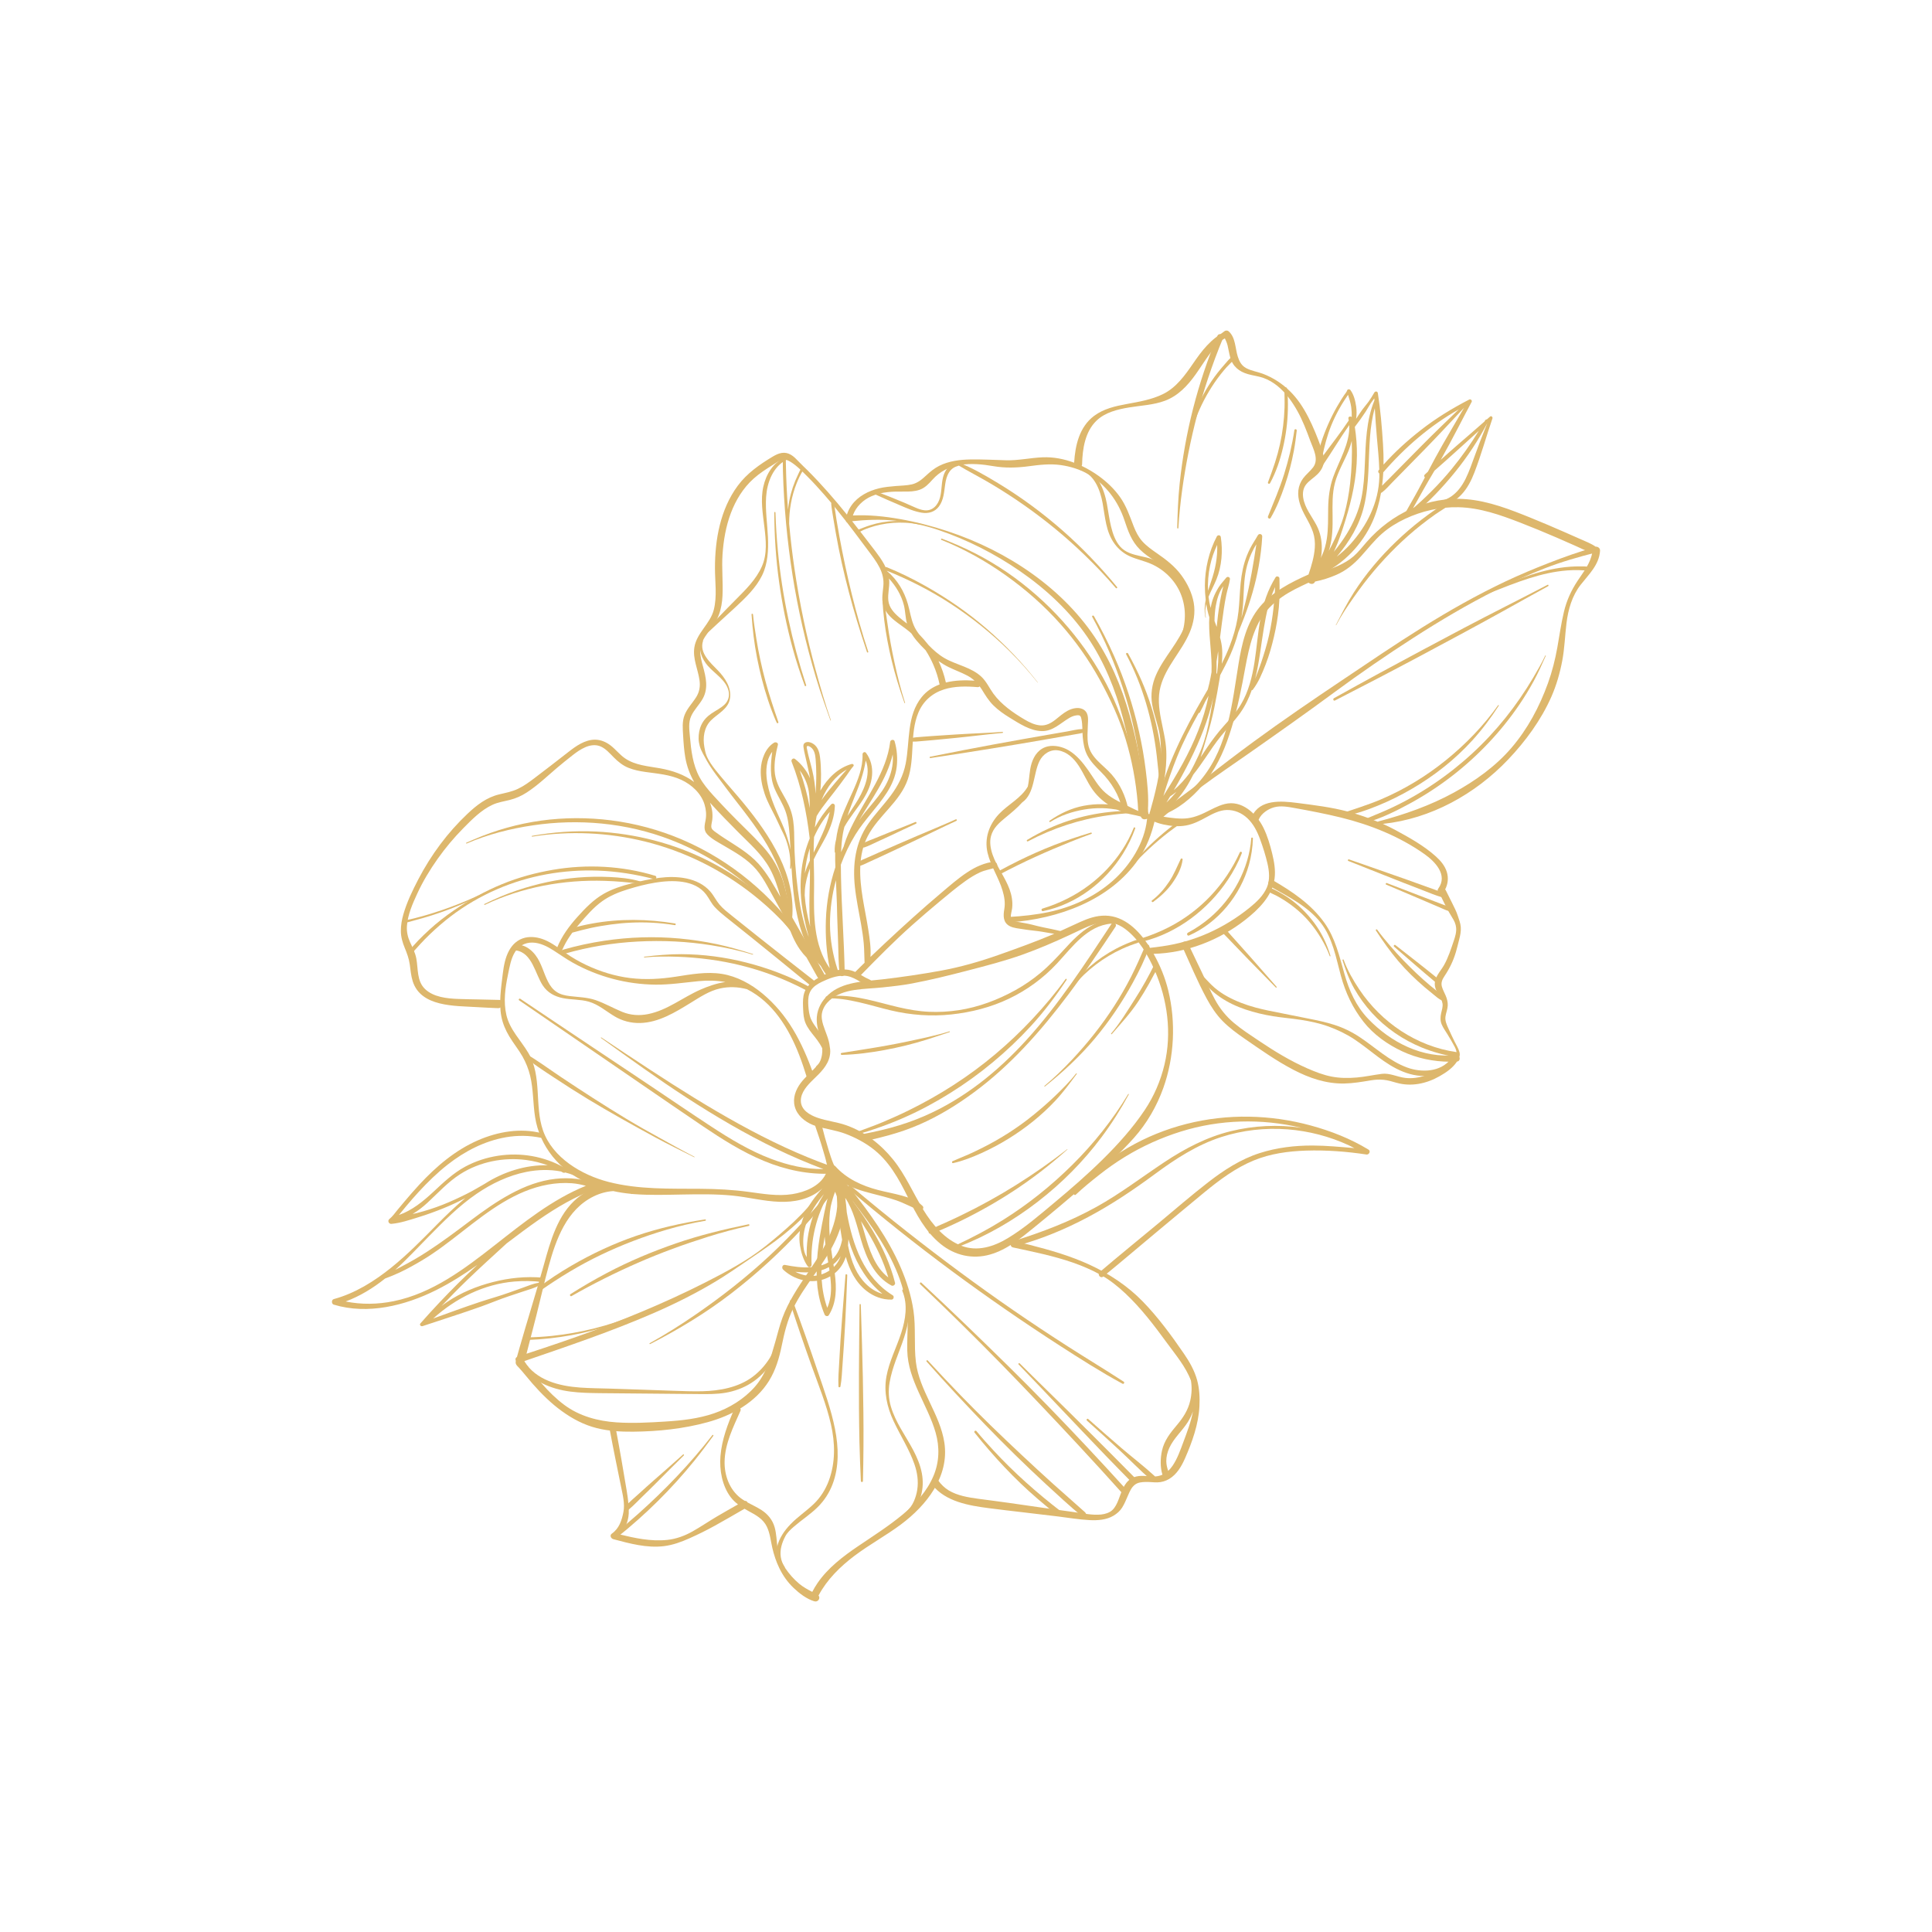 <?xml version="1.0" encoding="utf-8"?>
<!-- Generator: Adobe Illustrator 27.5.0, SVG Export Plug-In . SVG Version: 6.00 Build 0)  -->
<svg version="1.1" xmlns="http://www.w3.org/2000/svg" xmlns:xlink="http://www.w3.org/1999/xlink" x="0px" y="0px"
	 viewBox="0 0 500 500" style="enable-background:new 0 0 500 500;" xml:space="preserve">
<g id="OBJECTS">
	<g>
		<g>
			<g>
				<path style="fill:#DDB76C;" d="M301.081,281.526c2.831-7.947,3.267-17.01,1.261-25.199c-0.814-3.324-2.112-6.501-3.793-9.474
					c8.521-0.208,16.981-3.524,23.664-8.748c3.443-2.691,7.075-6.216,7.652-10.775c0.274-2.166-0.119-4.354-0.63-6.455
					c-0.543-2.236-1.22-4.521-2.23-6.594c-1.797-3.685-5.61-7.329-10.046-6.199c-1.898,0.484-3.526,1.459-5.274,2.294
					c-1.858,0.888-3.696,1.486-5.78,1.476c-2.131-0.011-4.216-0.388-6.311-0.737c-1.016-0.169-2.022-0.382-3.028-0.601
					c-1.344-0.293-2.537-0.844-3.759-1.461c-2.331-1.177-4.695-2.128-6.698-3.855c-1.898-1.636-3.075-3.875-4.506-5.893
					c-1.395-1.968-2.924-3.861-5.022-5.113c-1.514-0.903-3.631-1.422-5.381-1.03c-2.24,0.501-3.559,2.266-4.222,4.375
					c-0.612,1.951-0.54,4.034-0.985,6.018c-1.683,2.987-5.13,4.639-7.459,7.116c-2.581,2.746-3.827,6.351-2.95,10.056
					c0.812,3.427,2.871,6.359,3.866,9.722c0.472,1.595,0.754,3.169,0.464,4.827c-0.297,1.702-0.358,3.477,1.394,4.401
					c1.043,0.551,2.387,0.615,3.534,0.812c1.302,0.223,2.6,0.333,3.909,0.503c1.304,0.168,2.587,0.466,3.889,0.643
					c0.069,0.009,0.138,0.016,0.207,0.025c-0.044,0.019-0.087,0.04-0.131,0.059c-4.707,1.997-9.52,3.737-14.341,5.434
					c-4.851,1.708-9.762,3.118-14.824,4.046c-5.019,0.92-10.098,1.661-15.166,2.253c-4.715,0.551-10.305,0.578-14.015,3.976
					c-1.64,1.503-2.783,3.491-2.973,5.729c-0.144,1.697,0.279,3.326,0.719,4.946c-0.33,0.249-0.468,0.764-0.039,1.082
					c0.178,0.132,0.309,0.291,0.44,0.449c0.01,0.043,0.023,0.086,0.034,0.129c0.251,1.049,0.355,2.16,0.172,3.228
					c-0.123,0.715-0.312,1.408-0.671,2.005c-0.03,0.044-0.058,0.098-0.089,0.139c-0.086,0.117-0.181,0.225-0.271,0.339
					c-0.117,0.13-0.224,0.265-0.371,0.378c-0.098,0.076-0.146,0.165-0.159,0.255c-1.456,1.63-3.228,2.981-4.408,4.846
					c-1.189,1.88-1.706,4.066-0.811,6.182c0.91,2.15,3.069,3.618,5.234,4.287c2.52,0.779,5.142,1.064,7.621,2
					c2.439,0.922,4.808,2.154,6.895,3.721c4.343,3.26,6.869,7.853,9.228,12.63c2.204,4.463,4.564,8.946,8.49,12.148
					c3.676,2.997,8.298,4.056,12.871,2.734c4.366-1.262,8.006-4.275,11.465-7.094c4.493-3.663,8.94-7.375,13.285-11.213
					c4.281-3.782,8.619-7.587,12.424-11.858C296.814,290.723,299.388,286.278,301.081,281.526z M270.114,240.024
					c-1.05-0.202-2.073-0.481-3.109-0.741c-1.126-0.283-2.285-0.456-3.426-0.67c-0.787-0.148-1.916-0.237-1.979-1.228
					c-0.05-0.784,0.259-1.601,0.345-2.376c0.182-1.637-0.106-3.287-0.663-4.828c-1.135-3.141-3.305-5.814-4.398-8.988
					c-0.525-1.525-0.839-3.231-0.412-4.82c0.565-2.102,2.135-3.457,3.752-4.783c1.421-1.165,3.004-2.456,4.326-3.931
					c3.262-2.281,2.839-7.402,4.472-10.703c0.892-1.802,2.798-3.093,4.852-2.754c2.337,0.386,4.038,2.067,5.294,3.981
					c1.314,2.003,2.204,4.236,3.604,6.196c1.411,1.976,3.24,3.478,5.356,4.647c1.043,0.576,2.168,1.056,3.308,1.408
					c1.174,0.363,2.404,0.497,3.584,0.835c2.055,0.589,3.965,1.659,6.067,2.105c1.944,0.413,3.901,0.618,5.869,0.257
					c1.904-0.35,3.627-1.239,5.307-2.166c1.578-0.87,3.383-1.8,5.219-1.839c2.001-0.043,3.852,0.754,5.307,2.099
					c1.605,1.484,2.595,3.499,3.336,5.523c0.74,2.022,1.416,4.145,1.899,6.244c0.462,2.008,0.675,4.226-0.153,6.172
					c-0.917,2.154-2.737,3.842-4.525,5.284c-6.551,5.282-14.254,8.803-22.62,9.959c-1.014,0.14-2.024,0.29-3.043,0.39
					c-0.022,0.002-0.035,0.013-0.056,0.016c-0.138-0.219-0.257-0.449-0.399-0.665c-2.527-3.845-6.232-7.598-11.147-7.683
					c-2.324-0.04-4.493,0.717-6.584,1.664c-1.692,0.766-3.371,1.558-5.063,2.321C273,240.616,271.565,240.302,270.114,240.024z
					 M285.36,300.081c-3.979,3.924-8.231,7.613-12.522,11.19c-3.842,3.204-7.712,6.567-12.006,9.162
					c-3.618,2.187-7.903,3.573-12.026,1.97c-4.334-1.685-7.496-5.456-9.859-9.321c-2.63-4.302-4.623-9.05-7.813-12.993
					c-3.189-3.942-7.324-7.183-12.131-8.876c-2.447-0.862-5.053-1.106-7.492-1.963c-1.947-0.684-4.208-1.981-4.255-4.32
					c-0.045-2.225,1.72-4.092,3.203-5.53c1.81-1.754,3.747-3.538,4.283-6.111c0.17-0.816,0.168-1.616,0.006-2.364
					c-0.19-1.99-1.11-3.78-1.707-5.686c-0.337-1.076-0.54-2.244-0.247-3.351c0.305-1.154,0.962-2.141,1.839-2.94
					c1.807-1.644,4.186-2.393,6.56-2.748c2.425-0.363,4.889-0.411,7.326-0.67c2.493-0.265,5.008-0.534,7.472-0.999
					c4.904-0.927,9.753-2.131,14.581-3.388c4.773-1.242,9.535-2.467,14.183-4.131c4.048-1.449,8.005-3.153,11.903-4.969
					c0.06-0.014,0.113-0.029,0.148-0.069c0.564-0.263,1.13-0.521,1.692-0.789c2.012-0.959,4.086-1.994,6.3-2.384
					c2.351-0.414,4.494,0.198,6.396,1.614c3.501,2.608,5.914,6.764,7.635,10.703c3.337,7.638,4.473,16.244,2.536,24.398
					c-0.999,4.204-2.719,8.201-5.126,11.791C293.122,291.959,289.337,296.158,285.36,300.081z"/>
				<path style="fill:#DDB76C;" d="M238.777,312.119c-1.501-1.508-3.365-2.136-5.383-2.694c-2.035-0.562-4.118-0.925-6.16-1.458
					c-4.132-1.078-8.147-2.903-11.044-6.138c-0.101-0.113-0.211-0.182-0.323-0.231c-0.088-0.194-0.179-0.384-0.251-0.559
					c-0.455-1.112-0.806-2.24-1.163-3.388c-0.692-2.226-1.301-4.462-1.866-6.724c-0.298-1.193-2.036-0.734-1.626,0.437
					c0.758,2.168,1.477,4.336,2.111,6.543c0.285,0.991,0.602,1.976,0.807,2.987c0.103,0.508,0.363,1.193,0.289,1.71
					c-0.06,0.422-0.303,0.884-0.486,1.261c-1.532,3.151-5.406,4.681-8.667,5.185c-3.76,0.581-7.575-0.09-11.303-0.595
					c-4.091-0.554-8.16-0.759-12.286-0.792c-8.01-0.063-16.145,0.232-23.976-1.79c-6.879-1.776-14.438-6.219-16.909-13.274
					c-2.263-6.464-0.205-13.981-3.777-20.046c-1.941-3.296-4.832-6.044-5.715-9.882c-0.799-3.47-0.303-7.017,0.417-10.45
					c0.417-1.99,0.745-4.187,1.87-5.925c0.073-0.113,0.156-0.214,0.236-0.319c4.198,0.641,4.922,6.113,6.931,9.112
					c1.233,1.841,3.056,2.807,5.184,3.233c2.213,0.443,4.507,0.285,6.691,0.912c2.485,0.714,4.461,2.47,6.639,3.779
					c2.007,1.206,4.278,1.793,6.61,1.744c4.822-0.101,9.154-2.79,13.136-5.234c2.393-1.469,4.793-3.088,7.574-3.705
					c2.377-0.527,4.658-0.41,6.978,0.188c6.708,3.388,10.844,10.16,13.5,17.003c0.721,1.858,1.353,3.748,1.941,5.653
					c0.355,1.153,2.172,0.427,1.752-0.735c-1.433-3.964-3.073-7.861-5.255-11.478c-2.137-3.542-4.7-6.618-7.873-9.273
					c-2.998-2.508-6.657-4.507-10.551-5.128c-3.955-0.632-7.956,0.104-11.861,0.708c-3.973,0.615-7.895,0.857-11.898,0.363
					c-3.963-0.489-7.821-1.701-11.426-3.408c-1.784-0.845-3.487-1.836-5.11-2.959c-1.823-1.262-3.578-2.699-5.653-3.539
					c-1.56-0.632-3.337-0.926-4.995-0.537c-1.836,0.431-3.223,1.667-4.122,3.298c-1.023,1.857-1.395,3.978-1.652,6.055
					c-0.225,1.821-0.468,3.654-0.594,5.484c-0.127,1.844-0.12,3.741,0.231,5.561c0.357,1.849,1.09,3.541,2.053,5.152
					c1.069,1.788,2.408,3.403,3.432,5.22c0.873,1.549,1.552,3.246,1.969,4.975c0.842,3.492,0.716,7.151,1.274,10.69
					c1.21,7.677,6.42,13.878,13.477,16.983c0.906,0.399,1.838,0.756,2.787,1.075c-1.919,0.592-3.741,1.593-5.293,2.868
					c-5.14,4.223-7.015,11.223-8.718,17.362c-2,7.21-4.27,14.342-6.318,21.54c-0.214,0.752-0.425,1.505-0.635,2.258
					c-0.405,0.21-0.46,0.646-0.284,1.002c-0.051,0.225-0.074,0.453-0.014,0.678c0.119,0.444,0.552,0.794,0.856,1.126
					c1.199,1.313,2.281,2.732,3.456,4.068c2.301,2.618,4.822,5.129,7.659,7.166c2.771,1.989,5.654,3.52,8.974,4.36
					c3.068,0.776,6.283,0.958,9.436,0.927c6.469-0.064,13.066-0.746,19.313-2.473c6.212-1.717,12.321-5.046,15.816-10.645
					c1.755-2.811,2.673-5.967,3.329-9.19c0.668-3.279,1.451-6.478,2.903-9.51c2.917-6.091,7.751-11.027,10.708-17.091
					c2.301-4.719,3.585-10.327,2.019-15.472c-0.036-0.12-0.096-0.23-0.136-0.349c2.31,1.597,5.192,2.407,7.912,3.116
					c2.081,0.543,4.166,1.034,6.203,1.734c2.073,0.712,3.973,1.784,6.01,2.571C238.537,313.45,239.317,312.661,238.777,312.119z
					 M137.867,243.939c1.941,0.075,3.71,0.966,5.319,1.989c1.712,1.089,3.352,2.269,5.127,3.258
					c6.493,3.617,13.924,5.575,21.36,5.64c3.723,0.033,7.396-0.543,11.092-0.901c2.353-0.228,4.688-0.184,6.969,0.225
					c-2.273,0.303-4.546,1.129-6.453,1.964c-4.564,1.997-8.536,5.31-13.509,6.323c-2.288,0.466-4.56,0.328-6.731-0.56
					c-2.321-0.95-4.499-2.217-6.873-3.038c-2.216-0.766-4.475-0.77-6.776-1.057c-1.163-0.145-2.325-0.406-3.319-1.053
					c-1.024-0.666-1.707-1.616-2.257-2.69c-1.156-2.259-1.67-4.791-3.23-6.842c-0.889-1.169-2.144-2.203-3.551-2.552
					C135.864,244.152,136.826,243.899,137.867,243.939z M138.831,340.364c1.056-4.167,1.98-8.358,3.113-12.506
					c1.931-7.072,4.673-14.809,11.717-18.245c1.579-0.77,3.303-1.254,5.039-1.36c1.503,0.325,3.021,0.56,4.532,0.705
					c0.026,0.01,0.053,0.016,0.079,0.027c0.116,0.048,0.229,0.042,0.336,0.013c0.111,0.009,0.222,0.023,0.332,0.032
					c4.18,0.32,8.382,0.185,12.569,0.111c4.339-0.077,8.675-0.147,13.001,0.278c4.072,0.401,8.066,1.466,12.165,1.606
					c3.777,0.13,7.656-0.604,10.645-3.068c0.16-0.132,0.311-0.276,0.466-0.416c-1.178,1.769-2.457,3.462-3.877,5.061
					c-2.2,2.476-4.647,4.712-7.161,6.863c-2.36,2.019-4.773,4-7.362,5.72c-2.591,1.721-5.297,3.254-8.042,4.714
					c-10.64,5.66-21.699,10.385-33.001,14.554c-5.668,2.091-11.389,4.012-17.126,5.897c0.332-1.264,0.649-2.532,0.978-3.79
					C137.774,344.497,138.307,342.432,138.831,340.364z M212.804,323.549c-2.262,3.969-5.082,7.583-7.397,11.518
					c-1.127,1.915-2.154,3.901-2.919,5.99c-0.736,2.011-1.242,4.091-1.826,6.148c-1.193,4.197-2.369,8.344-5.307,11.694
					c-2.781,3.171-6.587,5.499-10.553,6.864c-4.099,1.41-8.357,1.867-12.662,2.135c-4.16,0.259-8.403,0.489-12.567,0.212
					c-4.818-0.32-9.643-1.61-13.557-4.538c-2.119-1.586-3.997-3.435-5.735-5.426c-1.615-1.849-3.175-3.743-4.584-5.753
					c0.016-0.052,0.027-0.105,0.043-0.157c11.275-3.878,22.595-7.691,33.532-12.458c5.544-2.417,10.985-5.141,16.163-8.27
					c2.6-1.571,5.087-3.3,7.6-5.004c2.577-1.747,5.162-3.498,7.667-5.348c5.758-4.255,11.125-9.636,14.865-15.774
					C218.239,311.216,215.808,318.278,212.804,323.549z"/>
				<path style="fill:#DDB76C;" d="M244.401,373.359c-1.123-7.412-6.491-13.436-7.372-20.903c-0.52-4.409,0.02-8.849-0.623-13.251
					c-0.567-3.879-1.785-7.686-3.343-11.276c-3.22-7.416-8.004-14.074-13.021-20.363c-0.641-0.804-1.287-1.605-1.934-2.405
					c-0.617-0.763-1.825,0.161-1.21,0.933c4.97,6.227,10.108,12.545,13.692,19.703c1.745,3.485,3.124,7.129,3.802,10.977
					c0.35,1.984,0.549,4.006,0.519,6.022c-0.033,2.248-0.162,4.497-0.11,6.746c0.176,7.685,5.284,14.038,7.339,21.223
					c1.069,3.736,0.965,7.59-0.551,11.19c-1.683,3.997-4.639,7.23-7.938,9.97c-3.626,3.012-7.642,5.568-11.544,8.203
					c-3.903,2.636-7.812,5.614-10.511,9.53c-0.512,0.742-0.965,1.521-1.386,2.317c-1.188-0.606-2.326-1.229-3.393-2.117
					c-1.397-1.164-2.609-2.557-3.624-4.064c-1.035-1.537-1.721-3.337-1.97-5.171c-0.244-1.803-0.25-3.618-0.749-5.382
					c-0.534-1.886-1.752-3.377-3.391-4.435c-1.147-0.741-2.402-1.308-3.601-1.964c-0.148-0.275-0.405-0.463-0.729-0.422
					c-0.362-0.22-0.721-0.443-1.059-0.701c-2.907-2.223-4.225-5.857-4.17-9.437c0.072-4.648,2.243-8.95,4.086-13.11
					c0.432-0.974-1.093-1.618-1.521-0.645c-1.725,3.927-3.274,7.978-3.632,12.29c-0.298,3.589,0.414,7.671,2.614,10.608
					c0.558,0.745,1.212,1.365,1.922,1.914c-1.823,1.033-3.649,2.061-5.453,3.127c-2.125,1.256-4.166,2.654-6.317,3.867
					c-2.017,1.137-4.261,1.963-6.573,2.198c-2.144,0.218-4.271,0.097-6.399-0.215c-1.932-0.284-3.855-0.711-5.757-1.182
					c1.155-1.267,1.86-2.899,2.144-4.609c0.177-1.069,0.062-2.244-0.013-3.321c-0.084-1.196-0.261-2.373-0.457-3.556
					c-0.872-5.261-1.773-10.52-2.769-15.759c-0.191-1.003-1.768-0.809-1.581,0.203c0.906,4.897,1.919,9.772,2.913,14.652
					c0.423,2.079,1.031,4.428,0.615,6.552c-0.427,2.18-1.101,4.273-3.003,5.605c-0.627,0.439-0.236,1.272,0.378,1.435
					c4.269,1.132,8.684,2.353,13.148,1.799c2.285-0.283,4.445-1.079,6.535-2.01c2.237-0.997,4.462-2.093,6.606-3.278
					c2.576-1.424,5.118-2.908,7.668-4.379c0.36,0.213,0.725,0.419,1.097,0.62c1.86,1.003,3.724,2.018,4.679,3.999
					c0.823,1.708,1.001,3.641,1.418,5.47c0.417,1.826,1.003,3.604,1.825,5.289c0.936,1.921,2.134,3.62,3.682,5.099
					c1.474,1.408,3.365,2.862,5.336,3.462c1.023,0.311,1.678-0.808,1.124-1.496c2.188-4.126,5.625-7.502,9.324-10.287
					c3.861-2.908,8.124-5.207,11.997-8.095C239.768,389.6,245.727,382.109,244.401,373.359z"/>
				<path style="fill:#DDB76C;" d="M306.691,377.397c1.85-4.206,3.481-8.799,3.721-13.421c0.118-2.26,0.008-4.542-0.581-6.735
					c-0.676-2.516-1.969-4.783-3.434-6.918c-3.234-4.715-6.674-9.416-10.669-13.518c-3.895-3.998-8.652-7.142-13.71-9.477
					c-4.963-2.291-10.226-3.811-15.511-5.155c-1.356-0.345-2.721-0.655-4.085-0.968c-1.034-0.237-1.268,1.411-0.232,1.636
					c5.183,1.122,10.39,2.158,15.411,3.897c2.488,0.862,4.909,1.904,7.218,3.173c2.372,1.304,4.519,3.032,6.486,4.884
					c4.042,3.805,7.451,8.295,10.711,12.767c2.199,3.018,4.875,6.159,6.203,9.746c0.283,1.72,0.205,3.474-0.191,5.199
					c-0.559,2.436-1.856,4.429-3.452,6.311c-1.687,1.99-3.279,3.996-3.852,6.599c-0.429,1.949-0.495,4.277,0.116,6.232
					c-0.73,0.327-1.542,0.498-2.464,0.466c-1.976-0.068-3.854-0.551-5.658,0.565c-1.881,1.163-2.489,3.499-3.24,5.428
					c-0.374,0.962-0.852,2.003-1.623,2.717c-0.743,0.688-1.887,1.024-2.874,1.127c-2.244,0.234-4.555-0.288-6.769-0.589
					c-5.652-0.768-11.297-1.568-16.941-2.394c-2.728-0.399-5.465-0.723-8.196-1.099c-2.54-0.349-5.301-0.807-7.533-2.148
					c-1.075-0.646-1.965-1.526-2.705-2.533c-0.727-0.99-2.284,0.205-1.512,1.166c3.436,4.279,9.436,5.289,14.556,5.953
					c5.958,0.772,11.933,1.398,17.894,2.146c2.718,0.341,5.453,0.803,8.19,0.947c2.07,0.109,4.379-0.041,6.196-1.132
					c0.925-0.555,1.695-1.215,2.267-2.14c0.615-0.994,1.043-2.072,1.51-3.14c0.434-0.993,0.858-2.025,1.732-2.717
					c0.823-0.652,1.823-0.716,2.835-0.744c1.002-0.028,1.996,0.125,2.999,0.107c1.097-0.021,2.147-0.331,3.088-0.892
					C304.574,381.565,305.788,379.448,306.691,377.397z M301.836,378.189c-0.021-1.186,0.287-2.368,0.77-3.443
					c1.134-2.522,3.312-4.38,4.782-6.691c0.566-0.89,1.009-1.837,1.353-2.812c-0.516,2.75-1.552,5.451-2.505,8.003
					c-0.777,2.079-1.524,4.259-2.785,6.104c-0.344,0.503-0.721,0.939-1.129,1.315C302.056,379.863,301.851,379.051,301.836,378.189z
					"/>
				<path style="fill:#DDB76C;" d="M377.688,273.536c0.118-0.398,0.143-0.817,0.006-1.298c-0.272-0.954-0.836-1.832-1.27-2.718
					c-0.535-1.094-1.059-2.193-1.558-3.304c-0.45-1.003-0.941-2.02-0.778-3.147c0.139-0.954,0.537-1.855,0.586-2.824
					c0.045-0.883-0.182-1.737-0.519-2.546c-0.323-0.778-0.754-1.523-0.989-2.336c-0.3-1.04,0.095-1.893,0.671-2.755
					c1.313-1.965,2.276-3.939,2.945-6.213c0.315-1.072,0.57-2.156,0.85-3.237c0.276-1.066,0.498-2.137,0.415-3.245
					c-0.074-0.996-0.462-1.947-0.765-2.888c-0.369-1.149-0.949-2.264-1.484-3.344c-0.545-1.101-1.095-2.199-1.643-3.298
					c-0.041-0.082-0.099-0.135-0.152-0.196c0.721-1.393,0.906-2.968,0.435-4.512c-0.493-1.615-1.608-2.927-2.843-4.037
					c-3.092-2.78-6.865-4.873-10.503-6.844c-1.05-0.569-2.12-1.088-3.202-1.576c12.389-1.304,23.877-7.673,32.402-16.639
					c4.524-4.758,8.528-10.218,11.193-16.243c1.312-2.967,2.221-6.154,2.824-9.337c0.61-3.219,0.699-6.515,1.099-9.762
					c0.431-3.503,1.453-7.07,3.655-9.884c2.115-2.702,4.793-5.172,5.027-8.81c0.047-0.722-0.585-1.104-1.137-1.063
					c-1.227-0.859-2.655-1.384-4.019-1.992c-1.405-0.625-2.811-1.247-4.22-1.862c-2.818-1.23-5.642-2.445-8.493-3.597
					c-5.363-2.169-10.92-4.357-16.739-4.838c-9.917-0.821-19.379,3.707-25.827,11.116c-1.084,1.245-2.107,2.58-3.355,3.668
					c-1.166,1.016-2.547,1.796-3.947,2.438c-1.725,0.791-3.536,1.309-5.337,1.857c1.153-4.12,1.78-8.377-0.321-12.369
					c-1.21-2.3-3.01-4.425-3.425-7.065c-0.194-1.234-0.028-2.498,0.77-3.491c0.813-1.011,1.987-1.688,2.905-2.6
					c0.934-0.928,1.6-2.039,1.671-3.382c0.064-1.226-0.296-2.409-0.711-3.548c-0.983-2.692-2.042-5.367-3.355-7.917
					c-1.275-2.477-2.786-4.777-4.787-6.73c-1.986-1.938-4.342-3.461-6.939-4.438c-1.409-0.53-2.982-0.742-4.315-1.461
					c-1.225-0.661-1.765-1.719-2.173-2.984c-0.691-2.14-0.546-4.979-2.383-6.56c-0.291-0.25-0.795-0.239-1.088,0
					c-0.757,0.616-1.589,1.104-2.358,1.706c-0.762,0.597-1.462,1.27-2.128,1.972c-1.345,1.418-2.485,3.033-3.59,4.639
					c-2.126,3.09-4.383,6.28-7.845,7.966c-2.911,1.418-6.119,1.956-9.27,2.535c-3.02,0.555-6.062,1.228-8.561,3.113
					c-3.773,2.846-4.86,7.607-5.129,12.092c-2.6-0.974-5.351-1.512-8.138-1.4c-3.191,0.128-6.304,0.859-9.512,0.765
					c-3.04-0.089-6.104-0.252-9.146-0.208c-2.776,0.041-5.626,0.402-8.137,1.66c-1.291,0.647-2.336,1.534-3.389,2.509
					c-1.09,1.009-2.184,1.931-3.663,2.276c-1.368,0.319-2.787,0.309-4.179,0.432c-1.445,0.127-2.888,0.245-4.302,0.587
					c-2.768,0.669-5.453,2.04-7.143,4.402c-0.53,0.74-0.925,1.552-1.195,2.408c-3.225-3.99-6.584-7.867-10.224-11.493
					c-0.758-0.755-1.546-1.479-2.282-2.255c-0.602-0.635-1.204-1.273-1.961-1.724c-1.642-0.98-3.173-0.474-4.703,0.442
					c-3.436,2.058-6.697,4.326-9.101,7.583c-4.491,6.085-5.886,13.9-5.879,21.311c0.003,3.559,0.584,7.258-0.3,10.757
					c-0.921,3.645-4.461,6.012-5.035,9.762c-0.444,2.902,0.922,5.622,1.333,8.436c0.234,1.599,0.002,3.054-0.868,4.438
					c-0.969,1.54-2.299,2.865-2.981,4.577c-0.684,1.718-0.488,3.549-0.388,5.349c0.105,1.886,0.239,3.776,0.558,5.639
					c0.398,2.326,1.191,4.431,2.304,6.385c-2.57-1.948-5.723-2.997-8.867-3.558c-3.047-0.544-6.338-0.758-8.981-2.541
					c-1.418-0.956-2.451-2.347-3.799-3.381c-1.146-0.878-2.534-1.475-3.989-1.483c-2.655-0.014-4.992,1.677-6.99,3.243
					c-2.889,2.263-5.794,4.497-8.717,6.716c-1.35,1.025-2.729,2.031-4.264,2.763c-1.563,0.745-3.178,1.034-4.846,1.435
					c-3.283,0.79-5.803,2.75-8.218,5.029c-2.56,2.415-4.904,5.058-7.016,7.872c-2.161,2.879-4.074,5.943-5.734,9.137
					c-1.5,2.885-2.952,5.895-3.848,9.031c-0.398,1.393-0.645,2.822-0.64,4.273c0.005,1.529,0.406,2.938,0.986,4.343
					c0.591,1.433,1.097,2.781,1.315,4.325c0.205,1.456,0.317,2.924,0.759,4.336c2.096,6.705,10.925,6.358,16.542,6.709
					c1.833,0.115,3.668,0.192,5.504,0.275c1.382,0.063,1.684-2.091,0.303-2.137c-3.526-0.118-7.055-0.122-10.58-0.249
					c-2.886-0.104-6.437-0.474-8.612-2.603c-2.112-2.067-1.721-5.173-2.215-7.839c-0.283-1.53-0.983-2.85-1.622-4.25
					c-0.598-1.309-0.913-2.72-0.814-4.164c0.203-2.954,1.458-5.769,2.682-8.423c1.451-3.148,3.26-6.143,5.261-8.97
					c1.988-2.808,4.203-5.456,6.619-7.905c2.232-2.263,4.672-4.756,7.598-6.102c1.427-0.656,2.962-0.868,4.471-1.25
					c1.572-0.398,2.987-1.029,4.349-1.908c2.827-1.826,5.306-4.214,7.861-6.389c1.313-1.117,2.672-2.196,4.026-3.263
					c1.029-0.811,2.114-1.574,3.323-2.093c1.162-0.499,2.471-0.719,3.691-0.287c1.501,0.532,2.639,1.923,3.737,3.014
					c1.106,1.1,2.291,2.048,3.752,2.629c1.389,0.553,2.874,0.846,4.35,1.056c3.18,0.453,6.339,0.676,9.298,2.045
					c2.672,1.237,5.13,3.496,6.008,6.379c0.39,1.28,0.521,2.674,0.276,3.993c-0.246,1.328-0.614,2.604,0.421,3.716
					c1.12,1.204,2.797,2.052,4.198,2.884c1.52,0.903,3.067,1.768,4.526,2.769c1.457,1,2.835,2.13,3.983,3.48
					c1.102,1.296,2.011,2.772,2.84,4.254c1.777,3.178,3.519,6.377,5.261,9.576c0.764,2.422,1.719,4.763,3.198,6.883
					c0.507,0.727,1.074,1.409,1.695,2.037c0.046,0.083,0.09,0.166,0.136,0.249c0.888,1.594,1.777,3.187,2.665,4.781
					c0.06,0.107,0.139,0.184,0.219,0.257c-0.387,0.224-0.764,0.458-1.119,0.712c-0.039-0.048-0.067-0.1-0.122-0.143
					c-4.716-3.667-9.413-7.355-14.093-11.068c-2.34-1.857-4.679-3.714-7.003-5.591c-1.126-0.91-2.298-1.8-3.23-2.917
					c-0.882-1.058-1.468-2.326-2.373-3.36c-3.189-3.646-8.658-4.104-13.149-3.538c-2.455,0.309-4.897,0.854-7.294,1.465
					c-2.462,0.628-4.905,1.406-7.121,2.671c-2.684,1.531-4.829,3.778-6.876,6.058c-2.097,2.336-3.993,4.923-5.179,7.847
					c-0.352,0.867,0.965,1.424,1.336,0.566c1.076-2.484,2.663-4.662,4.426-6.7c1.804-2.085,3.648-4.242,5.901-5.857
					c2.011-1.442,4.338-2.369,6.689-3.094c2.304-0.711,4.669-1.324,7.05-1.711c4.307-0.7,10.26-0.821,13.173,3.098
					c0.795,1.07,1.334,2.294,2.254,3.275c0.87,0.928,1.848,1.748,2.841,2.541c2.243,1.791,4.491,3.575,6.726,5.377
					c4.974,4.01,9.93,8.038,14.865,12.097c-0.737,0.778-1.287,1.714-1.504,2.917c-0.212,1.174-0.144,2.363-0.094,3.548
					c0.05,1.17,0.146,2.341,0.588,3.439c0.544,1.35,1.509,2.496,2.41,3.621c0.951,1.187,1.802,2.454,2.377,3.868
					c0.248,0.609,1.135,0.221,0.933-0.391c-0.731-2.214-1.662-4.169-3.05-6.046c-0.668-0.902-1.262-1.834-1.545-2.932
					c-0.27-1.046-0.372-2.161-0.406-3.238c-0.034-1.087,0.071-2.216,0.635-3.17c0.649-1.097,1.792-1.8,2.914-2.335
					c1.779-0.848,3.772-1.639,5.778-1.574c1.208,0.039,2.259,0.506,3.305,1.076c1.006,0.548,2.287,1.569,3.494,1.386
					c0.558-0.085,0.683-0.743,0.298-1.098c-0.432-0.398-1.024-0.57-1.538-0.843c-0.419-0.222-0.825-0.466-1.233-0.709
					c4.294-4.393,8.602-8.768,13.191-12.855c2.335-2.079,4.705-4.117,7.111-6.114c2.212-1.836,4.423-3.702,6.766-5.371
					c1.181-0.842,2.409-1.605,3.728-2.212c1.313-0.604,2.672-0.792,4.025-1.233c0.691-0.225,0.513-1.325-0.18-1.397
					c-1.246-0.129-2.577,0.327-3.726,0.781c-1.208,0.479-2.344,1.129-3.427,1.843c-2.374,1.565-4.528,3.469-6.697,5.298
					c-4.972,4.193-9.788,8.565-14.539,13.006c-1.27,1.188-2.535,2.376-3.787,3.577c0.156-2.297-0.203-4.692-0.544-6.919
					c-0.43-2.81-1.031-5.591-1.481-8.398c-0.848-5.285-1.228-11.051,1.322-15.951c2.796-5.373,8.37-8.867,10.369-14.721
					c1.896-5.552,0.454-11.727,2.708-17.188c1.229-2.978,3.549-5.055,6.602-6.037c2.781-0.895,5.833-0.853,8.712-0.607
					c0.242,0.021,0.436-0.056,0.585-0.179c0.176,0.242,0.355,0.479,0.516,0.743c0.916,1.501,1.781,2.937,3.045,4.181
					c1.252,1.233,2.689,2.237,4.184,3.152c2.473,1.514,5.316,3.417,8.315,3.479c2.886,0.059,4.793-2.033,7.107-3.396
					c0.499-0.294,1.044-0.534,1.616-0.635c0.324-0.057,0.849-0.155,1.142,0.052c0.285,0.201,0.344,0.618,0.411,0.936
					c0.31,1.485,0.179,3.084,0.323,4.592c0.158,1.656,0.424,3.319,1.225,4.799c0.868,1.604,2.164,2.901,3.449,4.173
					c2.72,2.695,4.735,5.983,5.565,9.745c0.211,0.956,1.728,0.777,1.524-0.196c-0.679-3.238-2.096-6.349-4.284-8.85
					c-2.202-2.519-5.452-4.302-6.082-7.844c-0.282-1.583-0.129-3.185-0.082-4.78c0.041-1.369,0.339-3.092-0.915-4.037
					c-1.231-0.927-3.033-0.506-4.279,0.155c-1.202,0.638-2.185,1.555-3.253,2.382c-1.151,0.892-2.405,1.558-3.907,1.42
					c-1.439-0.132-2.769-0.78-3.997-1.504c-2.975-1.754-6.037-3.884-8.088-6.706c-1.077-1.482-1.785-3.153-3.149-4.42
					c-1.252-1.162-2.827-1.921-4.393-2.562c-1.744-0.714-3.562-1.301-5.192-2.264c-1.516-0.895-2.827-2.067-4.044-3.329
					c-0.777-0.979-1.595-1.926-2.467-2.82c-0.527-0.705-1.004-1.444-1.346-2.249c-0.741-1.744-1.008-3.692-1.527-5.51
					c-0.952-3.341-2.725-6.282-5.35-8.527c-0.864-2.466-2.662-4.629-4.211-6.664c-1.606-2.11-3.229-4.209-4.877-6.286
					c3.689-0.37,7.468-0.523,11.156-0.131c3.849,0.408,7.59,1.187,11.256,2.436c7.427,2.529,14.533,6.135,20.988,10.592
					c6.749,4.66,12.85,10.318,17.501,17.103c4.368,6.372,7.249,13.617,9.211,21.059c2.185,8.284,3.416,16.788,4.604,25.261
					c0.128,0.912,1.161,1.039,1.696,0.584c-0.039,0.088-0.083,0.172-0.095,0.284c-0.654,6.071-4.377,11.932-8.901,15.911
					c-4.684,4.12-10.437,6.762-16.513,8.049c-3.381,0.716-6.83,1.082-10.278,1.275c-0.905,0.051-0.727,1.467,0.18,1.401
					c12.494-0.905,26.024-5.68,33.358-16.419c2.045-2.995,3.351-6.413,4.158-9.933c0.042-0.182,0.023-0.338-0.024-0.479
					c0.099-0.102,0.182-0.231,0.24-0.397c4.359-1.108,8.046-3.805,11.098-7.065c3.294-3.519,5.671-7.856,7.325-12.361
					c1.848-5.034,3.041-10.202,4.075-15.455c1.029-5.227,1.722-10.806,4.231-15.58c1.415-2.691,3.571-4.842,6.05-6.567
					c2.133-1.485,4.471-2.567,6.811-3.661c0.515,0.458,1.392,0.489,1.684-0.288c1.876-0.367,3.721-0.965,5.461-1.715
					c2.514-1.083,4.53-2.741,6.362-4.751c1.833-2.009,3.478-4.174,5.535-5.969c1.789-1.561,3.833-2.811,5.98-3.817
					c4.275-2.002,9.026-3.086,13.753-2.981c5.579,0.123,10.858,1.992,16.006,3.985c3.144,1.218,6.26,2.51,9.357,3.844
					c1.594,0.687,3.182,1.39,4.768,2.095c1.475,0.656,2.938,1.43,4.503,1.836c-0.44,2.715-2.29,5.026-3.774,7.263
					c-1.659,2.5-2.845,5.1-3.544,8.025c-0.728,3.046-1.158,6.144-1.707,9.224c-0.562,3.15-1.347,6.262-2.433,9.274
					c-2.202,6.108-5.234,11.814-9.473,16.755c-4.103,4.782-9.348,8.521-14.843,11.532c-6.14,3.364-12.791,5.697-19.545,7.476
					c-0.071,0.019-0.126,0.053-0.173,0.094c-2.511-1.051-5.09-1.929-7.735-2.632c-4.323-1.148-8.782-1.685-13.21-2.255
					c-4.037-0.52-9.627-0.971-11.609,3.503c-0.5,1.128,1.248,1.861,1.758,0.745c0.699-1.529,2.348-2.651,3.934-3.102
					c1.747-0.497,3.721-0.107,5.466,0.208c3.965,0.717,7.932,1.472,11.846,2.435c7.655,1.883,15.143,4.882,21.605,9.445
					c2.768,1.954,6.143,5.422,3.603,8.936c-0.338,0.467-0.1,0.97,0.282,1.203c1.059,2.107,2.042,4.306,3.309,6.297
					c0.521,0.819,0.923,1.635,1.021,2.616c0.119,1.19-0.266,2.408-0.645,3.521c-0.715,2.099-1.392,4.233-2.483,6.175
					c-0.982,1.748-2.706,3.282-2.346,5.475c0.27,1.647,1.688,2.836,1.949,4.456c0.136,0.843-0.173,1.705-0.351,2.519
					c-0.211,0.961-0.253,1.921,0.122,2.849c0.377,0.932,1.02,1.78,1.534,2.637c0.635,1.059,1.286,2.125,1.858,3.219
					c0.36,0.689,0.592,1.428,0.434,2.112c-0.033,0-0.059-0.013-0.094-0.009c-8.64,0.994-16.94-3.283-22.769-9.386
					c-3.123-3.27-4.893-7.308-6.118-11.603c-1.29-4.524-2.373-9.272-5.142-13.17c-3.447-4.853-8.338-8.121-13.407-11.075
					c-0.965-0.562-1.658,1.061-0.682,1.609c4.607,2.587,9.751,5.142,13.082,9.384c3.131,3.989,3.937,9.011,5.241,13.769
					c1.199,4.374,3.033,8.29,5.835,11.866c2.597,3.314,6.249,5.903,10.043,7.668c3.882,1.806,8.039,2.656,12.281,2.688
					c-0.038,0.025-0.079,0.048-0.116,0.075c-0.431,0.315-0.848,0.645-1.289,0.946c-2.95,2.017-6.467,3.598-10.121,3.163
					c-2.006-0.239-3.992-1.309-6.04-1.049c-2.184,0.278-4.324,0.764-6.527,0.95c-2.18,0.184-4.364,0.173-6.518-0.25
					c-2.154-0.424-4.204-1.227-6.209-2.104c-4.429-1.939-8.553-4.462-12.559-7.152c-2.192-1.471-4.429-2.908-6.452-4.611
					c-2.024-1.703-3.641-3.693-4.899-6.017c-1.228-2.267-2.247-4.639-3.359-6.963c-1.215-2.538-2.431-5.075-3.646-7.613
					c-0.464-0.969-2.003-0.34-1.55,0.65c2.083,4.548,4.005,9.231,6.391,13.631c1.126,2.077,2.433,4.082,4.09,5.776
					c1.728,1.767,3.722,3.22,5.75,4.62c4.086,2.819,8.189,5.733,12.598,8.03c4.117,2.145,8.488,3.647,13.179,3.554
					c2.301-0.046,4.555-0.436,6.819-0.811c1.167-0.193,2.21-0.262,3.385-0.143c1.139,0.115,2.199,0.448,3.296,0.76
					c3.823,1.087,7.759,0.237,11.164-1.7c1.704-0.969,3.351-2.094,4.462-3.727c0.013-0.02,0.023-0.039,0.037-0.059
					C377.718,274.676,377.893,274.023,377.688,273.536z M196.303,223.548c-2.475-2.744-5.717-4.584-8.778-6.585
					c-0.739-0.483-1.474-0.972-2.184-1.496c-0.607-0.447-1.312-0.845-1.264-1.681c0.035-0.604,0.224-1.195,0.278-1.8
					c0.066-0.737,0.046-1.491-0.064-2.222c-0.104-0.687-0.288-1.364-0.538-2.019c2.389,2.644,4.891,5.198,7.401,7.72
					c2.86,2.873,6.06,5.657,8.037,9.254c1.274,2.317,2.079,4.826,2.779,7.375C200.255,229.143,198.601,226.097,196.303,223.548z
					 M245.436,172.608c1.614,0.805,3.328,1.395,4.92,2.246c0.697,0.372,1.3,0.81,1.851,1.299c-2.435-0.167-5.02-0.12-7.416,0.479
					c-0.422-1.92-1.058-3.793-1.908-5.562C243.702,171.644,244.551,172.167,245.436,172.608z M233.929,156.637
					c0.388,1.562,0.363,3.191,0.805,4.745c-0.712-0.553-1.429-1.1-2.111-1.689c-1.325-1.144-2.54-2.495-2.727-4.307
					c-0.176-1.71,0.331-3.411,0.234-5.126c-0.011-0.186-0.052-0.363-0.074-0.545C231.862,151.683,233.293,154.077,233.929,156.637z
					 M220.975,137.542c1.242,1.639,2.47,3.287,3.697,4.936c1.042,1.401,2.135,2.794,2.934,4.354c0.784,1.531,1.159,3.101,1.006,4.82
					c-0.144,1.618-0.488,3.237-0.057,4.841c0.901,3.356,4.289,4.868,6.74,6.93c0.202,0.17,0.393,0.352,0.588,0.529
					c0.39,0.642,0.83,1.254,1.314,1.823c0.731,0.858,1.516,1.699,2.342,2.503c0.776,1.197,1.451,2.464,2.02,3.788
					c0.704,1.636,1.253,3.326,1.602,5.073c-1.761,0.669-3.357,1.7-4.616,3.251c-3.928,4.838-3.044,11.446-4.147,17.176
					c-0.594,3.091-1.988,5.786-3.855,8.295c-1.879,2.524-4.079,4.794-5.869,7.387c-3.329,4.819-4.034,10.49-3.44,16.21
					c0.342,3.294,1.052,6.532,1.617,9.792c0.284,1.637,0.535,3.28,0.686,4.935c0.151,1.658,0.12,3.318,0.209,4.977
					c-0.805,0.789-1.617,1.572-2.406,2.381c-0.76-0.335-1.557-0.571-2.396-0.627c-1.964-0.132-3.827,0.504-5.58,1.334
					c-0.02-0.058-0.021-0.113-0.055-0.174c-0.593-1.055-1.187-2.11-1.78-3.166c-0.017-0.088-0.063-0.172-0.139-0.248
					c-2.145-3.82-4.305-7.632-6.48-11.435c-0.744-2.884-1.283-5.846-2.067-8.544c-1.065-3.666-2.906-6.852-5.48-9.666
					c-2.739-2.994-5.742-5.752-8.555-8.679c-1.427-1.485-2.847-2.979-4.23-4.505c-1.328-1.466-2.639-3.006-3.579-4.757
					c-1.71-3.187-2.146-6.873-2.454-10.423c-0.154-1.773-0.439-3.661,0.326-5.335c0.749-1.639,2.103-2.918,2.982-4.484
					c1.515-2.698,0.843-5.549,0.075-8.362c-0.356-1.304-0.737-2.649-0.713-4.014c0.032-1.804,0.94-3.323,1.979-4.737
					c1.067-1.452,2.188-2.86,2.83-4.564c0.599-1.591,0.869-3.27,0.953-4.963c0.176-3.561-0.233-7.114,0.006-10.679
					c0.245-3.653,0.869-7.306,2.164-10.741c1.263-3.35,3.179-6.477,5.855-8.884c1.515-1.362,3.226-2.471,4.949-3.547
					c0.7-0.437,1.404-0.956,2.185-1.239c0.859-0.311,1.645-0.081,2.398,0.382c1.665,1.023,3.056,2.481,4.432,3.851
					c1.486,1.479,2.9,3.033,4.282,4.609c1.954,2.228,3.816,4.533,5.634,6.872c0.049,0.186,0.172,0.324,0.325,0.417
					C219.801,135.999,220.39,136.769,220.975,137.542z M297.185,211.46c0.064-0.15,0.103-0.318,0.075-0.521
					c-2.168-15.409-4.598-31.303-13.059-44.711c-8.763-13.889-23.484-23.631-38.894-28.731c-4.027-1.333-8.223-2.429-12.401-3.163
					c-4.037-0.709-8.09-1.134-12.183-0.929c0.765-2.262,2.666-4.06,4.854-4.999c2.701-1.159,5.531-1.225,8.416-1.187
					c1.346,0.018,2.677-0.021,3.965-0.454c1.399-0.471,2.395-1.545,3.351-2.615c1.928-2.157,4.283-3.334,7.128-3.812
					c2.885-0.484,5.828-0.187,8.691,0.308c2.988,0.517,6.084,0.422,9.08,0.022c2.766-0.369,5.513-0.702,8.295-0.31
					c2.484,0.35,5.061,1.124,7.225,2.419c4.495,2.69,7.628,6.912,9.272,11.846c0.938,2.816,1.844,5.464,4.014,7.594
					c2.206,2.166,5.061,3.496,7.407,5.489c3.93,3.338,6.228,8.406,4.498,13.496c-1.685,4.958-5.665,8.73-7.749,13.499
					c-1.052,2.408-1.436,5.082-0.98,7.677c0.47,2.674,1.548,5.186,1.965,7.877c0.862,5.572-0.267,11.245-1.663,16.636
					c-0.271,1.048-0.564,2.09-0.855,3.133c-0.094,0.159-0.132,0.34-0.143,0.523c-0.035,0.127-0.068,0.254-0.104,0.381
					c-0.043,0.152-0.053,0.293-0.04,0.421C297.289,211.38,297.238,211.418,297.185,211.46z M326.024,157.064
					c-3.448,4.145-4.652,9.594-5.499,14.786c-1.658,10.167-2.68,21.082-9.308,29.444c-1.641,2.07-3.547,3.923-5.757,5.381
					c-1.719,1.134-3.747,1.96-5.772,2.513c1.268-4.877,2.359-9.824,2.141-14.895c-0.237-5.501-2.939-11.029-1.493-16.558
					c1.366-5.225,5.468-9.132,7.544-14.031c1.033-2.437,1.521-5.093,1.055-7.722c-0.455-2.567-1.654-4.997-3.186-7.091
					c-1.697-2.319-3.898-4.021-6.241-5.641c-1.371-0.949-2.791-1.934-3.905-3.188c-1.013-1.14-1.672-2.476-2.22-3.888
					c-1.025-2.644-1.884-5.244-3.549-7.577c-1.498-2.1-3.373-3.879-5.456-5.392c-1.386-1.006-2.882-1.887-4.443-2.628
					c0.065-0.12,0.107-0.262,0.111-0.435c0.093-3.939,0.757-8.42,3.742-11.285c2.239-2.149,5.45-2.919,8.414-3.408
					c3.095-0.511,6.274-0.623,9.244-1.719c3.425-1.264,5.895-3.911,7.971-6.817c1.265-1.771,2.405-3.632,3.704-5.378
					c1.038-1.396,2.269-3.119,3.873-3.961c0.3,0.607,0.563,1.216,0.724,1.904c0.231,0.986,0.383,1.987,0.647,2.965
					c0.638,2.364,2.282,3.718,4.598,4.382c1.315,0.377,2.695,0.521,3.988,0.976c1.286,0.453,2.537,1.186,3.598,2.039
					c2.179,1.753,3.876,4.128,5.23,6.555c1.365,2.448,2.353,5.064,3.319,7.688c0.783,2.125,2.308,4.774,0.735,6.866
					c-0.772,1.027-1.816,1.813-2.585,2.848c-0.676,0.91-1.102,1.976-1.229,3.104c-0.272,2.41,0.724,4.704,1.852,6.765
					c0.713,1.304,1.454,2.621,1.93,4.035c0.435,1.294,0.566,2.686,0.472,4.044c-0.165,2.377-0.867,4.683-1.628,6.936
					C334.063,150.703,329.256,153.179,326.024,157.064z"/>
				<path style="fill:#DDB76C;" d="M412.643,141.673c-4,1.095-7.92,2.512-11.784,4.014c-3.789,1.473-7.532,3.04-11.209,4.776
					c-7.428,3.508-14.584,7.57-21.555,11.91c-7.04,4.382-13.892,9.062-20.778,13.679c-7.734,5.186-15.407,10.42-22.92,15.926
					c-4.213,3.087-8.367,6.263-12.472,9.491c-2.011,1.582-4.065,3.123-6.123,4.645c-1.044,0.772-2.099,1.534-3.154,2.292
					c-1.104,0.792-2.265,1.463-3.33,2.308c-0.822,0.653,0.153,1.924,0.997,1.293c0.931-0.696,1.736-1.497,2.628-2.237
					c0.923-0.765,1.869-1.503,2.809-2.248c1.809-1.433,3.681-2.79,5.535-4.165c3.754-2.782,7.646-5.393,11.472-8.075
					c7.571-5.305,15.133-10.628,22.573-16.116c6.668-4.919,13.496-9.622,20.466-14.101c6.918-4.445,14-8.65,21.353-12.338
					c4.108-2.06,8.299-3.952,12.579-5.626c4.322-1.691,8.776-2.958,13.269-4.103C413.965,142.752,413.62,141.405,412.643,141.673z"
					/>
				<path style="fill:#DDB76C;" d="M304.965,136.652c0.393-6.551,1.338-13.115,2.616-19.55c1.287-6.478,2.967-12.899,5.051-19.167
					c1.167-3.508,2.456-6.976,3.873-10.39c0.387-0.932-1.053-1.542-1.442-0.611c-5.115,12.24-8.397,25.119-9.776,38.312
					c-0.394,3.77-0.53,7.575-0.626,11.364C304.657,136.802,304.953,136.851,304.965,136.652z"/>
				<path style="fill:#DDB76C;" d="M276.496,257.366c4.279-5.695,8.26-11.597,12.197-17.531c0.453-0.683-0.558-1.47-1.013-0.782
					c-6.876,10.395-13.663,20.899-22.08,30.139c-7.436,8.164-16.154,15.197-26.334,19.625c-2.851,1.24-5.796,2.255-8.797,3.066
					c-1.575,0.426-3.166,0.792-4.76,1.136c-1.357,0.293-2.748,0.507-4.074,0.919c0.065,0.038,0.133,0.072,0.198,0.111
					c0.038,0.014,0.077,0.022,0.115,0.039c0.339,0.16,0.672,0.335,1.002,0.512c0.396,0.212,0.837,0.409,1.204,0.667
					c0.505-0.118,1.009-0.24,1.512-0.358c1.421-0.332,2.836-0.687,4.244-1.072c2.773-0.76,5.483-1.694,8.118-2.845
					c4.999-2.184,9.633-5.049,14.017-8.28C261.57,275.694,269.42,266.783,276.496,257.366z"/>
				<path style="fill:#DDB76C;" d="M218.612,251.888c-0.152-8.326-0.797-16.636-0.961-24.962c-0.021-1.046-0.036-2.097-0.04-3.148
					c1.004-2.71,2.254-5.332,3.77-7.789c2.376-3.851,5.651-7.011,8.101-10.797c1.321-2.042,2.283-4.258,2.579-6.686
					c0.266-2.181,0.084-4.566-0.542-6.676c-0.171-0.578-1.069-0.403-1.137,0.146c-0.956,7.799-6.093,14.271-9.567,21.082
					c-0.898,1.761-1.726,3.595-2.314,5.484c-0.053,0.17-0.095,0.346-0.145,0.519c-0.231,0.484-0.467,0.965-0.68,1.456
					c0.069-1.601,0.195-3.198,0.466-4.776c0.102-0.592,0.247-1.167,0.385-1.745c1.387-2.495,3.363-4.77,4.85-7.134
					c1.211-1.925,2.136-3.966,2.314-6.257c0.16-2.06-0.306-4.094-1.561-5.758c-0.324-0.43-0.917-0.1-0.903,0.374
					c0.107,3.464-1.228,6.72-2.621,9.823c-1.405,3.128-2.932,6.211-3.743,9.561c-0.21,0.867-0.363,1.746-0.475,2.631
					c-0.268,1.026-0.411,2.089-0.368,3.2c0.005,0.125,0.057,0.212,0.128,0.271c-0.027,1.242-0.005,2.486,0.045,3.721
					c-1.463,4.405-2.297,9.018-2.457,13.673c-0.144,4.184,0.138,8.379,0.996,12.478c-4.264-6.111-4.149-13.811-4.046-21.014
					c0.034-2.345-0.05-4.746-0.091-7.156c0.967-2.048,2.176-3.963,3.203-5.982c1.236-2.431,2.17-5.098,2.262-7.843
					c0.018-0.544-0.582-0.818-0.961-0.406c-1.67,1.82-3.068,3.823-4.213,5.956c0.114-0.987,0.254-1.968,0.46-2.936
					c0.831-1.442,1.872-2.789,2.831-4.025c1.062-1.369,2.142-2.727,3.176-4.116c0.588-0.791,1.173-1.583,1.752-2.38
					c0.572-0.787,1.099-1.66,1.745-2.386c0.277-0.312-0.122-0.662-0.441-0.573c-3.524,0.978-6.258,3.722-8.053,6.817
					c-0.018,0.031-0.032,0.063-0.05,0.094c0.139-1.415,0.185-2.842,0.175-4.278c-0.009-1.423-0.08-2.861-0.245-4.275
					c-0.135-1.153-0.428-2.376-1.298-3.205c-0.628-0.599-1.87-1.196-2.683-0.588c-0.344,0.257-0.367,0.649-0.321,1.05
					c0.081,0.719,0.268,1.443,0.422,2.149c0.434,1.99,0.935,3.953,1.294,5.949c-0.858-1.948-2.182-3.653-3.891-5.007
					c-0.465-0.368-1.104,0.155-0.894,0.687c2.517,6.363,3.892,13.1,4.685,19.882c-0.991,2.432-1.688,4.993-2.045,7.645
					c-0.566,4.198-0.358,8.393,0.511,12.482c0.011,0.059,0.02,0.118,0.031,0.177c0.348,1.737,0.765,3.46,1.255,5.162
					c-0.102-0.257-0.216-0.507-0.311-0.769c-1.325-3.677-2.032-7.534-2.515-11.403c-0.558-4.466-0.906-8.929-0.932-13.431
					c-0.012-1.954-0.078-3.903-0.525-5.813c-0.449-1.917-1.284-3.585-2.275-5.273c-1.173-1.999-2.142-3.937-2.272-6.292
					c-0.125-2.253,0.284-4.52,0.842-6.695c0.15-0.586-0.588-0.819-0.989-0.576c-2.268,1.375-3.324,4.399-3.434,6.916
					c-0.094,2.156,0.318,4.26,0.996,6.3c0.696,2.093,1.803,4.022,2.781,5.992c0.478,0.964,0.912,1.947,1.374,2.919
					c0.486,1.023,1.012,1.991,1.394,3.066c0.831,2.342,1.256,4.787,1.035,7.272c-0.016,0.177,0.246,0.216,0.274,0.039
					c0.039-0.242,0.046-0.486,0.069-0.728c0.336,5.928,0.83,11.862,2.747,17.498c1.052,3.093,2.573,6.17,4.856,8.528
					c0.499,0.925,1.073,1.811,1.738,2.645c0.513,0.643,1.405,0.213,1.522-0.402c0.644,0.119,1.388-0.397,1.099-1.284
					c-1.234-3.788-1.971-7.797-1.978-11.788c-0.007-3.844,0.536-7.676,1.538-11.386c0.096,2.053,0.175,4.107,0.253,6.161
					c0.012,0.972,0.038,1.944,0.065,2.912c0.068,2.484,0.192,4.966,0.256,7.45c0.067,2.587,0.105,5.17,0.37,7.745
					C217.371,252.936,218.627,252.731,218.612,251.888z M222.317,212.322c1.616-2.743,3.386-5.414,4.955-8.129
					c1.628-2.815,3.006-5.791,3.761-8.942c0.09,1.01,0.056,2.03-0.116,3.093c-0.368,2.281-1.314,4.401-2.599,6.31
					c-1.345,2-2.967,3.79-4.487,5.655C223.301,210.96,222.806,211.639,222.317,212.322z M221.304,205.879
					c1.186-2.941,2.275-5.939,2.743-9.075c1.52,3.754-0.698,8.218-2.741,11.366c-0.642,0.989-1.327,1.987-1.985,3.006
					C219.906,209.391,220.594,207.64,221.304,205.879z M210.211,199.363c-0.281-1.203-0.623-2.391-0.925-3.589
					c-0.145-0.576-0.285-1.153-0.394-1.737c-0.047-0.251-0.225-0.726-0.029-0.909c0.226-0.211,0.711,0.086,0.925,0.234
					c1.004,0.695,1.197,1.995,1.297,3.119c0.111,1.249,0.153,2.505,0.165,3.758c0.017,1.721-0.066,3.442-0.171,5.162
					C210.96,203.373,210.675,201.353,210.211,199.363z M206.973,199.374c1.215,1.611,2.04,3.517,2.35,5.509
					c0.218,1.406,0.214,2.828,0.254,4.247C208.995,205.816,208.109,202.552,206.973,199.374z M218.222,200.18
					c-0.681,0.78-1.356,1.566-2.028,2.354c-1.192,1.398-2.383,2.828-3.446,4.328c-0.049,0.069-0.093,0.14-0.141,0.21
					c0.027-0.065,0.048-0.131,0.075-0.196c1.362-3.227,3.461-6.026,6.475-7.722C218.841,199.497,218.522,199.836,218.222,200.18z
					 M204.338,218.764c-0.509-1.942-1.182-3.921-2.009-5.747c-1.708-3.772-3.559-7.764-3.949-11.937
					c-0.125-1.336-0.055-2.687,0.266-3.993c0.237-0.967,0.654-1.79,1.202-2.536c-0.414,3.275-0.697,6.49,0.673,9.665
					c0.84,1.947,2.044,3.729,2.762,5.731c0.69,1.925,0.904,4.011,1.059,6.039c0.099,1.301,0.177,2.611,0.25,3.924
					C204.515,219.526,204.437,219.143,204.338,218.764z M209.672,239.816c-0.73-2.662-1.219-5.383-1.418-8.111
					c0.009-0.445,0.015-0.889,0.048-1.335c0.146-1.947,0.636-3.822,1.311-5.639c0.008,1.089,0.008,2.178-0.019,3.267
					C209.494,231.939,209.333,235.883,209.672,239.816z M214.74,210.127c-0.379,1.95-1.068,3.813-1.882,5.641
					c-0.732,1.645-1.504,3.268-2.281,4.89c-0.006-1.35,0.024-2.697,0.099-4.037C211.708,214.29,213.058,212.052,214.74,210.127z
					 M209.562,219.548c0.004,1.057,0.016,2.114,0.031,3.172c-0.514,1.078-0.962,2.178-1.318,3.304
					C208.471,223.831,208.889,221.663,209.562,219.548z"/>
				<path style="fill:#DDB76C;" d="M308.822,200.46c1.067-1.335,2.058-2.737,3.009-4.144c1.355-2.004,2.695-4.025,4.221-5.906
					c1.611-1.986,3.433-3.806,4.915-5.895c1.311-1.849,2.264-3.856,2.997-5.952c0.059,0.055,0.148,0.07,0.215-0.016
					c1.51-1.944,2.465-4.272,3.356-6.552c0.919-2.354,1.608-4.822,2.182-7.281c0.574-2.458,0.995-4.949,1.241-7.461
					c0.249-2.545,0.214-5.042,0.157-7.594c-0.01-0.465-0.742-0.663-0.987-0.268c-2.011,3.235-3.169,6.694-3.879,10.423
					c-0.73,3.833-0.986,7.734-1.588,11.586c-0.59,3.774-1.524,7.551-3.49,10.865c-1.237,2.086-2.89,3.859-4.498,5.658
					c-1.612,1.803-3.045,3.726-4.404,5.725c-0.518,0.762-1.029,1.537-1.543,2.313c0.564-1.679,1.02-3.388,1.547-5.095
					c0.781-2.523,1.447-5.063,1.98-7.651c0.541-2.628,1.002-5.271,1.445-7.917c0.031-0.188,0.058-0.378,0.089-0.566
					c0.946-1.749,1.847-3.521,2.652-5.344c0.844-1.91,1.515-3.84,2.04-5.802c0.523-1.268,1.033-2.539,1.519-3.813
					c1.618-4.241,2.936-8.681,3.734-13.152c0.458-2.568,0.798-5.138,0.928-7.743c0.034-0.694-0.816-0.924-1.15-0.319
					c-0.625,1.135-1.379,2.186-1.964,3.346c-0.588,1.164-1.083,2.372-1.456,3.623c-0.696,2.335-1.001,4.764-1.162,7.188
					c-0.163,2.461-0.249,4.932-0.671,7.367c-0.421,2.428-1.128,4.806-2.016,7.103c-0.606,1.57-1.306,3.098-2.053,4.602
					c0.119-1.201,0.172-2.408,0.107-3.616c-0.06-1.106-0.273-2.161-0.55-3.199c0.315-2.431,0.611-4.866,0.967-7.292
					c0.187-1.275,0.403-2.546,0.667-3.808c0.275-1.316,0.747-2.643,0.924-3.971c0.071-0.533-0.617-0.814-0.95-0.401
					c-0.663,0.824-1.396,1.577-1.961,2.477c-0.536,0.854-1.017,1.781-1.374,2.724c-0.324,0.857-0.554,1.741-0.73,2.635
					c-0.229-0.948-0.406-1.91-0.524-2.887c0.614-1.514,1.43-2.987,2.042-4.497c1.39-3.43,1.684-7.326,1.136-10.965
					c-0.084-0.558-0.792-0.605-1.036-0.142c-2.029,3.844-3.067,8.349-3.085,12.679c-0.005,1.237,0.068,2.478,0.213,3.709
					c-0.306,1.528-0.41,3.075-0.062,4.577c0.015,0.065,0.119,0.053,0.104-0.013c-0.277-1.234-0.182-2.397,0.094-3.525
					c0.09,0.576,0.196,1.148,0.325,1.716c0.135,0.592,0.297,1.176,0.474,1.755c-0.029,0.445-0.053,0.891-0.054,1.338
					c-0.011,4.304,0.786,8.561,0.625,12.87c-0.167,0.977-0.347,1.953-0.574,2.928c-0.123,0.525-0.259,1.04-0.397,1.553
					c-0.355,0.613-0.711,1.225-1.068,1.837c-2.587,4.439-5.012,8.924-7.125,13.611c-2.243,4.973-4.033,10.118-5.363,15.405
					c-0.118,0.186-0.236,0.373-0.354,0.56c-0.198,0.314-0.155,0.641-0.002,0.895c-0.015,0.38,0.371,0.543,0.694,0.437
					c0.175,0.007,0.341-0.073,0.485-0.224c0.167,0.034,0.35,0.003,0.527-0.128c2.101-1.557,4.021-3.421,5.571-5.531
					C307.044,203.781,307.983,202.143,308.822,200.46z M327.085,162.531c0.603-3.565,1.334-7.284,2.91-10.587
					c-0.06,1.754-0.219,3.519-0.401,5.246c-0.255,2.421-0.639,4.832-1.167,7.209c-0.537,2.416-1.263,4.762-2.046,7.107
					c-0.469,1.405-1.027,2.777-1.548,4.162C325.93,171.367,326.359,166.821,327.085,162.531z M321.753,155.632
					c0.158-2.709,0.165-5.488,0.724-8.154c0.305-1.456,0.771-2.873,1.385-4.228c0.361-0.796,0.784-1.618,1.28-2.382
					c-0.751,5.001-1.591,9.992-2.799,14.906c-0.339,1.377-0.69,2.759-1.072,4.133C321.502,158.505,321.669,157.084,321.753,155.632z
					 M313.155,146.452c0.399-1.929,1.03-3.708,1.852-5.443c0.116,3.198-0.48,6.294-1.532,9.364c-0.278,0.811-0.57,1.656-0.835,2.517
					C312.534,150.736,312.72,148.557,313.155,146.452z M314.414,160.995c-0.036-0.096-0.066-0.194-0.101-0.291
					c0.016-1.279,0.107-2.555,0.319-3.823c0.286-1.711,0.855-3.702,1.957-5.188c-0.097,0.4-0.187,0.798-0.278,1.18
					c-0.27,1.134-0.485,2.283-0.677,3.432c-0.329,1.973-0.557,3.957-0.758,5.946C314.724,161.834,314.571,161.416,314.414,160.995z
					 M314.84,171.197c0.152-0.893,0.284-1.788,0.416-2.684c0.117,1.854-0.021,3.723-0.261,5.587
					c-0.066,0.122-0.128,0.246-0.195,0.368C314.851,173.375,314.866,172.285,314.84,171.197z M304.641,195.841
					c1.596-3.934,3.536-7.688,5.613-11.379c0.037,0.074,0.17,0.099,0.224,0c0.523-0.945,1.001-1.926,1.443-2.923
					c0.283-0.486,0.565-0.972,0.848-1.458c-1.206,6.162-3.696,12.037-6.702,17.551c-1.553,2.849-3.257,5.617-4.986,8.367
					C302.117,202.562,303.293,199.164,304.641,195.841z M311.471,188.892c1.034-2.705,1.886-5.486,2.492-8.319
					c-0.388,2.396-0.801,4.787-1.289,7.165c-0.557,2.715-1.34,5.261-2.497,7.782c-0.725,1.578-1.487,3.11-2.341,4.593
					c-1.208,1.597-2.529,3.091-4.055,4.377C306.706,199.473,309.401,194.311,311.471,188.892z M301.873,207.707
					c0.322-0.532,0.64-1.067,0.959-1.602c0.57-0.373,1.118-0.772,1.643-1.197C303.655,205.889,302.794,206.828,301.873,207.707z"/>
				<path style="fill:#DDB76C;" d="M231.049,335.236c-7.516-4.66-10.381-13.051-11.899-21.452c-0.09-1.266-0.222-2.528-0.402-3.782
					c2.142,3.223,3.026,7.238,4.097,10.901c1.348,4.608,3.437,9.428,7.876,11.797c0.42,0.224,1.04-0.222,0.921-0.698
					c-1.198-4.773-3.25-9.229-5.745-13.456c-1.537-2.605-3.268-5.066-5.036-7.504c-0.683-1.33-1.528-2.569-2.566-3.694
					c-0.095-0.489-0.186-0.979-0.294-1.467c-0.107-0.485-0.828-0.409-0.777,0.1c0.004,0.043,0.009,0.085,0.013,0.128
					c-0.137-0.102-0.296-0.114-0.442-0.066c0.082-0.186,0.148-0.378,0.235-0.563c0.122-0.26,0.002-0.486-0.193-0.6
					c0.192-0.495-0.562-0.97-1.009-0.513c-3.443,3.526-7.066,7.284-8.397,12.173c-0.514,1.888-0.704,3.895-0.387,5.833
					c0.303,1.851,0.898,3.821,2.001,5.354c0.346,0.481,1.02,0.106,0.995-0.412c-0.301-6.257,1.199-12.862,4.472-18.287
					c-0.501,1.546-0.838,3.149-1.164,4.739c-0.438,2.136-0.863,4.276-1.213,6.429c-0.406,2.5-0.682,5.039-0.761,7.579
					c-0.55,0.102-1.106,0.169-1.658,0.202c-2.193,0.131-4.392-0.185-6.538-0.61c-0.719-0.143-0.953,0.78-0.506,1.2
					c2.382,2.234,5.667,3.325,8.774,2.906c0.04,0.594,0.056,1.19,0.13,1.782c0.297,2.394,0.901,4.746,1.843,6.969
					c0.17,0.402,0.818,0.555,1.077,0.141c2.059-3.297,2.031-7.135,1.539-10.857c0.02-0.016,0.042-0.029,0.062-0.046
					c1.374-1.13,2.266-2.576,2.798-4.189c0.959,3.374,2.509,6.58,5.337,8.796c1.876,1.47,4.123,2.322,6.517,2.269
					C231.268,336.325,231.49,335.509,231.049,335.236z M215.799,327.893c-0.004-0.026-0.008-0.052-0.012-0.078
					c-0.034-0.206-0.066-0.412-0.1-0.618c0.776-0.606,1.388-1.319,1.874-2.103c-0.287,0.81-0.69,1.576-1.263,2.264
					C216.142,327.545,215.973,327.722,215.799,327.893z M212.575,328.749c0.677-0.204,1.332-0.477,1.96-0.823
					c0.047,0.293,0.092,0.587,0.135,0.881c-0.642,0.431-1.344,0.767-2.082,1.002C212.58,329.455,212.573,329.102,212.575,328.749z
					 M214.791,313.583c0.051-0.459,0.13-0.91,0.203-1.364c0.296-1.292,0.653-2.565,1.132-3.798c0.157,0.388,0.299,0.781,0.439,1.175
					c0.271,3.774,0.707,7.538,1.373,11.262c-0.351,1.856-1.09,3.664-2.468,4.972C214.831,321.766,214.333,317.729,214.791,313.583z
					 M224.598,318.897c2.195,3.677,4.075,7.58,5.289,11.694c-3.504-2.676-4.986-7.349-6.15-11.449
					c-0.295-1.038-0.593-2.084-0.916-3.12C223.426,316.974,224.021,317.931,224.598,318.897z M208.789,325.345
					c-0.12-0.217-0.253-0.424-0.355-0.653c-0.384-0.868-0.504-1.813-0.547-2.756c-0.085-1.861,0.209-3.743,0.841-5.494
					c0.995-2.755,2.651-5.177,4.513-7.436c-1.28,2.038-2.348,4.212-3.08,6.476C209.129,318.671,208.669,322.008,208.789,325.345z
					 M213.422,320.053c0.152,2.236,0.543,4.442,0.915,6.65c-0.545,0.33-1.13,0.584-1.738,0.775
					C212.691,324.997,213.007,322.509,213.422,320.053z M210.54,330.198c-1.647,0.092-3.26-0.31-4.704-1.057
					c1.841,0.212,3.725,0.239,5.52-0.098c0,0.356-0.016,0.712-0.006,1.068C211.082,330.153,210.812,330.182,210.54,330.198z
					 M215.052,332.52c0.091,2.03-0.136,4.094-0.96,5.946c-0.84-2.351-1.279-4.776-1.44-7.232c0.764-0.206,1.505-0.516,2.212-0.926
					C214.947,331.043,215.018,331.779,215.052,332.52z M221.273,328.184c-0.849-1.855-1.398-3.832-1.809-5.847
					c0.052-0.536,0.094-1.072,0.112-1.613c0.217,0.751,0.452,1.497,0.718,2.234c1.639,4.542,4.291,8.843,8.074,11.876
					C225.16,333.963,222.637,331.165,221.273,328.184z"/>
				<path style="fill:#DDB76C;" d="M411.427,146.922c-0.655-0.426-1.654-0.328-2.411-0.337c-0.871-0.01-1.741,0.013-2.61,0.075
					c-1.733,0.124-3.457,0.381-5.156,0.742c-3.405,0.723-6.72,1.853-9.96,3.114c-1.851,0.72-3.668,1.527-5.487,2.322
					c-0.279,0.122-0.101,0.549,0.183,0.437c6.323-2.477,12.814-5.149,19.658-5.652c0.969-0.071,1.942-0.102,2.914-0.077
					c0.455,0.012,0.91,0.036,1.364,0.062c0.484,0.027,0.959,0.133,1.422-0.048C411.591,147.464,411.663,147.076,411.427,146.922z"/>
				<path style="fill:#DDB76C;" d="M393.182,182.389c1.346-1.98,2.595-4.019,3.741-6.121c1.159-2.126,2.137-4.331,3.121-6.541
					c0.04-0.09-0.098-0.147-0.14-0.059c-0.925,1.973-2.021,3.859-3.127,5.735c-1.055,1.79-2.181,3.541-3.357,5.254
					c-2.389,3.478-5.039,6.787-7.917,9.873c-5.765,6.182-12.503,11.51-19.857,15.679c-2.032,1.152-4.113,2.216-6.238,3.186
					c-2.177,0.994-4.413,1.845-6.604,2.805c-0.534,0.234-0.19,0.953,0.34,0.81c4.104-1.106,8.046-3.056,11.767-5.084
					c3.751-2.045,7.339-4.383,10.726-6.987C382.398,195.742,388.387,189.443,393.182,182.389z"/>
				<path style="fill:#DDB76C;" d="M387.882,182.632c0.072-0.111-0.086-0.238-0.165-0.128c-3.8,5.355-8.473,10.163-13.577,14.283
					c-5.117,4.13-10.79,7.572-16.848,10.136c-3.426,1.45-6.98,2.508-10.484,3.741c-0.376,0.132-0.207,0.726,0.18,0.671
					c3.304-0.464,6.512-1.573,9.592-2.83c3.074-1.255,6.05-2.737,8.916-4.412c5.739-3.355,11.05-7.54,15.527-12.464
					C383.574,188.824,385.831,185.819,387.882,182.632z"/>
				<path style="fill:#DDB76C;" d="M400.507,151.352c-7.21,3.766-14.493,7.391-21.687,11.187
					c-7.203,3.801-14.381,7.651-21.546,11.523c-4.032,2.179-8.036,4.408-12.044,6.63c-0.359,0.199-0.126,0.794,0.252,0.6
					c7.24-3.716,14.463-7.463,21.642-11.294c7.19-3.836,14.371-7.684,21.501-11.63c4.01-2.22,8.004-4.473,12.029-6.666
					C400.865,151.587,400.725,151.238,400.507,151.352z"/>
				<path style="fill:#DDB76C;" d="M375.031,129.667c-1.318,0.58-2.524,1.496-3.706,2.312c-1.166,0.805-2.31,1.642-3.431,2.508
					c-2.292,1.77-4.488,3.664-6.577,5.669c-4.108,3.943-7.854,8.35-10.927,13.15c-1.744,2.723-3.199,5.58-4.673,8.453
					c-0.026,0.051,0.055,0.085,0.082,0.035c1.332-2.551,2.964-4.951,4.617-7.303c1.63-2.318,3.335-4.583,5.167-6.746
					c3.64-4.298,7.645-8.267,12.056-11.774c1.254-0.997,2.538-1.956,3.849-2.875c1.301-0.913,2.74-1.694,3.965-2.704
					C375.814,130.096,375.483,129.468,375.031,129.667z"/>
				<path style="fill:#DDB76C;" d="M308.583,110.926c1.023-3.382,2.492-6.628,4.307-9.659c0.886-1.48,1.854-2.908,2.915-4.269
					c0.53-0.679,1.078-1.347,1.655-1.987c0.619-0.687,1.327-1.292,1.936-1.986c0.346-0.395-0.249-0.993-0.651-0.652
					c-0.685,0.58-1.259,1.297-1.849,1.97c-0.609,0.695-1.207,1.397-1.776,2.126c-1.082,1.388-2.081,2.846-2.969,4.365
					c-1.82,3.113-3.152,6.467-4.05,9.957C308.029,111.066,308.5,111.2,308.583,110.926z"/>
				<path style="fill:#DDB76C;" d="M332.513,125.603c0.998-2.918,1.773-5.915,2.34-8.945c0.324-1.733,0.546-3.485,0.743-5.237
					c0.045-0.396-0.555-0.482-0.613-0.087c-0.575,3.861-1.508,7.697-2.666,11.422c-1.16,3.732-2.718,7.28-4.166,10.901
					c-0.16,0.401,0.445,0.802,0.682,0.399C330.392,131.408,331.521,128.504,332.513,125.603z"/>
				<path style="fill:#DDB76C;" d="M332.04,115.834c0.749-3.203,1.183-6.481,1.256-9.77c0.041-1.841,0.034-3.72-0.251-5.542
					c-0.066-0.421-0.641-0.322-0.639,0.082c0.006,1.61,0.082,3.215,0.033,4.826c-0.05,1.614-0.177,3.227-0.373,4.83
					c-0.392,3.197-1.104,6.349-2.087,9.416c-0.555,1.732-1.19,3.43-1.824,5.134c-0.133,0.357,0.358,0.551,0.536,0.227
					C330.259,122.174,331.299,119.004,332.04,115.834z"/>
				<path style="fill:#DDB76C;" d="M297.076,209.675c0.243-3.399-0.134-6.875-0.546-10.249c-0.416-3.413-1.009-6.798-1.769-10.15
					c-1.516-6.691-3.662-13.239-6.44-19.512c-1.561-3.524-3.304-6.974-5.215-10.321c-0.152-0.267-0.601-0.088-0.449,0.188
					c3.297,5.979,5.936,12.265,8.047,18.755c2.102,6.464,3.547,13.131,4.427,19.869c0.246,1.883,0.445,3.772,0.598,5.665
					c0.155,1.917,0.243,3.84,0.476,5.749C296.264,210.149,297.04,210.18,297.076,209.675z"/>
				<path style="fill:#DDB76C;" d="M300.816,203.13c0.286-4.627-0.233-9.227-1.179-13.757c-0.945-4.528-2.344-8.958-4.19-13.199
					c-1.047-2.405-2.231-4.753-3.498-7.049c-0.166-0.301-0.667-0.101-0.501,0.21c4.284,8.05,6.848,17.107,7.903,26.145
					c0.297,2.542,0.543,5.095,0.751,7.645C300.134,203.524,300.791,203.539,300.816,203.13z"/>
				<path style="fill:#DDB76C;" d="M306.75,164.771c1.407-3.183,1.524-6.796,0.58-10.128c-1.023-3.609-3.503-6.773-6.701-8.717
					c-0.828-0.503-1.7-0.938-2.614-1.263c-0.924-0.329-1.898-0.52-2.853-0.735c-1.957-0.44-3.946-0.934-5.305-2.518
					c-1.248-1.455-1.87-3.322-2.322-5.156c-0.473-1.918-0.701-3.885-1.064-5.824c-0.746-3.984-2.471-8.344-6.783-9.485
					c-0.364-0.096-0.541,0.531-0.178,0.64c3.684,1.108,5.225,5.206,5.848,8.63c0.662,3.638,0.826,7.416,3.085,10.515
					c1.045,1.434,2.438,2.58,4.068,3.291c1.736,0.757,3.605,1.142,5.345,1.896c3.34,1.447,6.156,4.16,7.605,7.511
					c1.498,3.463,1.543,7.376,0.323,10.933C305.566,164.995,306.474,165.395,306.75,164.771z"/>
				<path style="fill:#DDB76C;" d="M244.611,125.358c0.159-1.101,0.415-2.22,1.035-3.163c0.58-0.882,1.324-1.35,2.324-1.633
					c0.527-0.149,0.234-0.877-0.232-0.865c-1.655,0.043-2.97,1.715-3.478,3.148c-0.673,1.899-0.465,3.96-0.976,5.892
					c-0.505,1.912-1.864,3.537-3.995,3.329c-0.857-0.084-1.657-0.385-2.439-0.73c-0.942-0.416-1.876-0.841-2.826-1.24
					c-2.421-1.015-4.868-1.994-7.327-2.917c-0.473-0.177-0.765,0.51-0.306,0.722c2.171,1.001,4.373,1.945,6.571,2.886
					c1.805,0.773,3.646,1.592,5.599,1.903c1.721,0.274,3.38-0.188,4.445-1.63C244.232,129.401,244.326,127.324,244.611,125.358z"/>
				<path style="fill:#DDB76C;" d="M289.098,151.931c-4.359-5.294-9.09-10.248-14.254-14.763
					c-5.159-4.511-10.698-8.586-16.561-12.133c-3.281-1.985-6.696-3.986-10.291-5.35c-0.315-0.119-0.631,0.344-0.313,0.536
					c2.907,1.754,5.945,3.292,8.866,5.027c2.903,1.725,5.743,3.564,8.508,5.502c5.582,3.914,10.868,8.252,15.76,13.001
					c2.778,2.696,5.453,5.481,7.965,8.427C288.946,152.375,289.265,152.133,289.098,151.931z"/>
				<path style="fill:#DDB76C;" d="M197.231,148.914c1.486-3.02,1.661-6.588,1.511-9.897c-0.157-3.449-0.692-6.876-0.477-10.338
					c0.232-3.733,1.715-7.801,5.206-9.65c0.395-0.209,0.154-0.833-0.274-0.653c-3.109,1.308-4.946,4.389-5.65,7.579
					c-0.763,3.461-0.14,6.96,0.276,10.418c0.405,3.375,0.779,6.936-0.617,10.141c-1.507,3.46-4.217,6.073-6.83,8.708
					c-1.567,1.579-3.125,3.165-4.661,4.774c-1.566,1.641-3.214,3.208-4.73,4.896c-0.215,0.24,0.153,0.607,0.399,0.399
					c1.529-1.29,2.996-2.669,4.456-4.036c1.438-1.347,2.922-2.648,4.364-3.992C192.865,154.784,195.602,152.225,197.231,148.914z"/>
				<path style="fill:#DDB76C;" d="M204.994,237.806c1.081-11.275-5.673-21.547-12.495-29.864c-1.947-2.374-4.012-4.646-5.97-7.01
					c-0.91-1.099-1.842-2.201-2.622-3.398c-0.405-0.622-0.765-1.267-1.047-1.954c-0.294-0.718-0.428-1.445-0.566-2.205
					c-0.44-2.428-0.108-5.111,1.688-6.923c1.757-1.773,4.47-2.919,4.929-5.648c0.468-2.782-1.263-5.36-3.086-7.262
					c-1.889-1.971-4.877-4.488-3.902-7.599c0.087-0.278-0.313-0.461-0.425-0.18c-0.91,2.284,0.156,4.785,1.674,6.536
					c1.805,2.082,4.703,3.657,5.38,6.511c0.316,1.33-0.078,2.631-1.075,3.566c-1.006,0.944-2.279,1.531-3.406,2.309
					c-1.081,0.746-1.958,1.652-2.531,2.846c-0.549,1.143-0.761,2.402-0.739,3.663c0.011,0.633,0.131,1.253,0.291,1.864
					c0.189,0.72,0.483,1.312,0.823,1.968c0.635,1.224,1.31,2.412,2.068,3.566c0.818,1.243,1.724,2.428,2.623,3.613
					c0.947,1.247,1.862,2.515,2.824,3.751c3.674,4.721,7.451,9.438,10.244,14.754c2.736,5.206,4.523,11.027,4.312,16.955
					C203.963,238.304,204.93,238.469,204.994,237.806z"/>
				<path style="fill:#DDB76C;" d="M247.347,212.048c-3.302,1.493-6.663,2.863-9.998,4.282c-3.305,1.407-6.593,2.854-9.884,4.292
					c-0.923,0.404-1.842,0.816-2.76,1.23c-0.919,0.416-1.917,0.771-2.76,1.329c-0.558,0.37,0.002,1.072,0.539,0.926
					c0.863-0.234,1.688-0.697,2.502-1.065c0.796-0.36,1.592-0.717,2.384-1.086c1.644-0.768,3.287-1.535,4.931-2.303
					c3.228-1.508,6.439-3.048,9.652-4.587c1.849-0.885,3.689-1.79,5.557-2.634C247.753,212.323,247.593,211.937,247.347,212.048z"/>
				<path style="fill:#DDB76C;" d="M236.885,212.741c-2.263,0.947-4.558,1.814-6.836,2.727c-1.123,0.45-2.242,0.91-3.361,1.368
					c-1.135,0.465-2.352,0.882-3.429,1.468c-0.614,0.334-0.254,1.232,0.423,1.009c1.134-0.375,2.237-0.962,3.324-1.457
					c1.132-0.516,2.263-1.035,3.39-1.561c2.224-1.04,4.428-2.122,6.667-3.128C237.334,213.045,237.161,212.626,236.885,212.741z"/>
				<path style="fill:#DDB76C;" d="M280.155,188.676c-1.314,0.02-2.679,0.399-3.975,0.623c-1.256,0.217-2.512,0.434-3.768,0.651
					c-2.579,0.445-5.156,0.896-7.733,1.351c-5.09,0.899-10.172,1.851-15.248,2.823c-2.903,0.556-5.8,1.145-8.7,1.717
					c-0.221,0.044-0.182,0.385,0.045,0.351c10.346-1.561,20.677-3.207,30.983-5.016c1.454-0.255,2.908-0.51,4.362-0.766
					c0.694-0.122,1.388-0.244,2.082-0.365c0.737-0.129,1.488-0.217,2.197-0.46C280.945,189.396,280.648,188.668,280.155,188.676z"/>
				<path style="fill:#DDB76C;" d="M259.431,189.41c-4.004,0.307-8.022,0.412-12.03,0.672c-1.986,0.129-3.972,0.247-5.957,0.391
					c-1.009,0.073-2.018,0.143-3.025,0.228c-0.98,0.083-1.962,0.109-2.905,0.408c-0.389,0.123-0.268,0.708,0.098,0.762
					c0.978,0.144,1.967-0.002,2.948-0.077c1.008-0.078,2.014-0.172,3.021-0.263c1.979-0.178,3.956-0.382,5.933-0.575
					c3.987-0.389,7.961-0.933,11.952-1.275C259.64,189.665,259.605,189.397,259.431,189.41z"/>
				<path style="fill:#DDB76C;" d="M290.616,220.943c1.288-2.063,2.353-4.254,3.178-6.541c0.091-0.251-0.284-0.414-0.384-0.163
					c-3.147,7.885-9.452,14.392-16.984,18.228c-2.145,1.092-4.361,1.99-6.667,2.684c-0.366,0.11-0.201,0.731,0.176,0.653
					C278.528,234.02,286.002,228.329,290.616,220.943z"/>
				<path style="fill:#DDB76C;" d="M317.777,227.684c1.437-2.158,2.669-4.449,3.603-6.869c0.131-0.338-0.368-0.55-0.518-0.22
					c-3.77,8.308-10.148,15.125-18.267,19.316c-2.27,1.172-4.656,2.136-7.089,2.912c-0.472,0.151-0.26,0.974,0.229,0.853
					C304.722,241.448,312.679,235.342,317.777,227.684z"/>
				<path style="fill:#DDB76C;" d="M323.218,223.825c0.624-2.232,0.957-4.521,1.037-6.836c0.009-0.271-0.405-0.34-0.426-0.061
					c-0.596,7.914-4.777,15.625-10.836,20.699c-1.709,1.431-3.586,2.711-5.555,3.756c-0.434,0.23-0.164,0.924,0.301,0.717
					C315.263,238.75,321.012,231.717,323.218,223.825z"/>
				<path style="fill:#DDB76C;" d="M303.336,228.634c1.28-1.799,2.462-3.944,2.727-6.171c0.036-0.3-0.372-0.406-0.501-0.139
					c-0.959,1.982-1.744,4.002-2.98,5.843c-1.239,1.845-2.66,3.51-4.439,4.856c-0.253,0.192,0.045,0.578,0.301,0.39
					C300.275,232.072,302.015,230.49,303.336,228.634z"/>
				<path style="fill:#DDB76C;" d="M290.009,208.882c-1.409-0.691-3.227-0.724-4.767-0.756c-1.615-0.034-3.217,0.116-4.804,0.415
					c-3.21,0.605-6.149,2.019-8.815,3.876c-0.186,0.13,0,0.42,0.193,0.297c2.641-1.68,5.725-2.691,8.798-3.213
					c1.516-0.257,3.063-0.374,4.6-0.347c0.775,0.014,1.549,0.066,2.318,0.162c0.768,0.096,1.553,0.252,2.329,0.24
					C290.213,209.549,290.324,209.036,290.009,208.882z"/>
				<path style="fill:#DDB76C;" d="M292.768,209.839c-7.376,0.016-14.698,1.529-21.415,4.602c-1.898,0.868-3.746,1.842-5.529,2.929
					c-0.234,0.143-0.021,0.49,0.219,0.363c6.418-3.404,13.456-5.71,20.654-6.716c2.017-0.282,4.045-0.495,6.079-0.578
					C293.162,210.423,293.156,209.838,292.768,209.839z"/>
				<path style="fill:#DDB76C;" d="M282.322,215.479c-3.208,0.982-6.397,2.005-9.523,3.229c-3.087,1.208-6.126,2.549-9.1,4.015
					c-1.712,0.844-3.406,1.726-5.084,2.637c-0.497,0.27-0.164,1.093,0.345,0.822c5.883-3.131,11.972-5.861,18.155-8.342
					c1.769-0.71,3.543-1.408,5.341-2.04C282.67,215.725,282.533,215.415,282.322,215.479z"/>
				<path style="fill:#DDB76C;" d="M373.729,231.224c-1.54-0.717-3.19-1.245-4.786-1.826c-1.574-0.573-3.147-1.15-4.729-1.704
					c-3.196-1.118-6.388-2.248-9.586-3.36c-1.837-0.639-3.674-1.275-5.508-1.923c-0.263-0.093-0.433,0.298-0.17,0.402
					c6.293,2.47,12.556,5.02,18.872,7.431c1.805,0.689,3.615,1.473,5.473,2.004C373.967,232.441,374.396,231.534,373.729,231.224z"
					/>
				<path style="fill:#DDB76C;" d="M375.196,234.817c-0.645-0.341-1.365-0.564-2.046-0.824c-0.687-0.262-1.375-0.524-2.062-0.786
					c-1.343-0.512-2.687-1.025-4.029-1.538c-2.717-1.039-5.437-2.07-8.145-3.131c-0.261-0.102-0.43,0.293-0.17,0.402
					c2.683,1.119,5.353,2.268,8.027,3.408c1.322,0.564,2.643,1.128,3.964,1.693c0.676,0.289,1.352,0.578,2.028,0.867
					c0.67,0.286,1.343,0.625,2.044,0.829C375.419,235.915,375.773,235.122,375.196,234.817z"/>
				<path style="fill:#DDB76C;" d="M373.815,258.109c-0.463-0.607-1.196-1.04-1.792-1.509c-0.629-0.495-1.249-1.001-1.863-1.514
					c-1.229-1.025-2.424-2.09-3.584-3.193c-2.353-2.238-4.63-4.568-6.738-7.039c-1.185-1.388-2.365-2.782-3.43-4.265
					c-0.151-0.21-0.455,0.031-0.315,0.243c1.802,2.739,3.664,5.393,5.787,7.896c2.103,2.479,4.457,4.744,6.926,6.856
					c0.681,0.583,1.374,1.151,2.078,1.705c0.701,0.553,1.468,1.307,2.315,1.617C373.678,259.083,374.143,258.538,373.815,258.109z"
					/>
				<path style="fill:#DDB76C;" d="M372.102,253.258c-3.61-2.95-7.31-5.79-10.974-8.673c-0.271-0.213-0.582,0.198-0.324,0.42
					c3.534,3.05,7.033,6.144,10.622,9.128C371.974,254.589,372.653,253.709,372.102,253.258z"/>
				<path style="fill:#DDB76C;" d="M376.908,272.283c-10.28-1.483-19.4-7.643-25.13-16.23c-1.591-2.385-3.069-4.957-4.045-7.661
					c-0.068-0.189-0.345-0.068-0.286,0.12c0.801,2.525,1.689,4.988,3.007,7.298c1.302,2.283,2.846,4.41,4.618,6.352
					c3.549,3.893,8.028,6.95,12.897,8.943c2.807,1.149,5.767,1.955,8.762,2.424C377.532,273.653,377.709,272.398,376.908,272.283z"
					/>
				<path style="fill:#DDB76C;" d="M344.324,247.363c-0.915-3.057-2.261-5.905-4.167-8.473c-1.886-2.541-4.199-4.813-6.81-6.602
					c-0.749-0.514-1.529-0.981-2.328-1.413c-0.777-0.42-1.609-0.913-2.473-1.117c-0.51-0.12-0.835,0.663-0.399,0.946
					c0.639,0.414,1.383,0.677,2.059,1.029c0.671,0.35,1.321,0.732,1.964,1.131c1.319,0.818,2.573,1.749,3.751,2.759
					c2.326,1.993,4.291,4.415,5.873,7.034c0.918,1.519,1.73,3.118,2.34,4.786C344.178,247.572,344.362,247.489,344.324,247.363z"/>
				<path style="fill:#DDB76C;" d="M375.447,274.114c-2.65,3.354-7.537,3.523-11.263,2.166c-4.652-1.693-8.27-5.224-12.339-7.908
					c-2.04-1.346-4.207-2.401-6.535-3.146c-2.15-0.687-4.381-1.16-6.594-1.594c-2.328-0.456-4.65-0.94-6.979-1.396
					c-2.283-0.447-4.577-0.881-6.823-1.491c-2.548-0.691-5.038-1.623-7.352-2.902c-1.157-0.64-2.256-1.393-3.261-2.253
					c-1.02-0.874-1.888-1.882-2.826-2.837c-0.19-0.194-0.576-0.032-0.444,0.258c0.952,2.103,2.898,3.778,4.769,5.063
					c2,1.374,4.231,2.407,6.527,3.181c2.329,0.785,4.73,1.352,7.154,1.745c2.398,0.389,4.823,0.563,7.221,0.941
					c2.405,0.379,4.808,0.878,7.1,1.712c2.336,0.85,4.555,1.907,6.634,3.275c4.247,2.795,7.914,6.543,12.71,8.441
					c2.344,0.927,4.89,1.367,7.392,0.917c2.316-0.416,4.452-1.529,5.939-3.378C377.003,274.256,375.967,273.456,375.447,274.114z"/>
				<path style="fill:#DDB76C;" d="M330.385,255.392c-2.234-2.549-4.474-5.094-6.712-7.64c-1.108-1.261-2.235-2.506-3.355-3.757
					c-0.56-0.625-1.115-1.256-1.682-1.875c-0.551-0.602-1.097-1.379-1.787-1.821c-0.359-0.23-0.988,0.102-0.737,0.566
					c0.396,0.732,1.089,1.322,1.656,1.924c0.554,0.589,1.118,1.168,1.678,1.751c1.19,1.24,2.374,2.486,3.576,3.714
					c2.382,2.435,4.762,4.872,7.148,7.304C330.289,255.68,330.503,255.526,330.385,255.392z"/>
				<path style="fill:#DDB76C;" d="M293.202,254.264c1.583-2.909,3.092-5.95,4.212-9.07c0.238-0.663-0.726-1.082-1.013-0.429
					c-1.193,2.713-2.348,5.42-3.703,8.06c-1.33,2.592-2.783,5.117-4.362,7.566c-3.176,4.925-6.821,9.51-10.828,13.784
					c-2.266,2.418-4.649,4.737-7.2,6.854c-0.094,0.078,0.02,0.227,0.116,0.15c4.659-3.716,9.003-7.739,12.84-12.31
					C287.059,264.348,290.381,259.448,293.202,254.264z"/>
				<path style="fill:#DDB76C;" d="M294.602,259.135c0.979-1.492,1.906-3.016,2.779-4.572c0.449-0.801,0.885-1.609,1.307-2.424
					c0.363-0.701,0.999-1.572,0.977-2.379c-0.009-0.337-0.446-0.461-0.684-0.283c-0.335,0.251-0.488,0.643-0.672,1.01
					c-0.205,0.411-0.411,0.821-0.622,1.229c-0.392,0.757-0.796,1.508-1.211,2.253c-0.888,1.592-1.827,3.157-2.815,4.689
					c-1.93,2.994-3.796,6.104-6.107,8.821c-0.098,0.115,0.087,0.256,0.185,0.143C290.128,264.853,292.589,262.204,294.602,259.135z"
					/>
				<path style="fill:#DDB76C;" d="M292.135,283.234c0.049-0.091-0.103-0.181-0.157-0.092c-4.001,6.635-8.892,12.789-14.39,18.246
					c-5.513,5.473-11.579,10.33-18.174,14.441c-3.708,2.311-7.567,4.341-11.521,6.197c-0.374,0.176-0.14,0.743,0.249,0.595
					c7.33-2.802,14.231-6.83,20.435-11.619c6.207-4.791,11.773-10.387,16.472-16.667
					C287.686,290.811,290.036,287.102,292.135,283.234z"/>
				<path style="fill:#DDB76C;" d="M276.19,297.412c-8.502,6.627-17.678,12.398-27.387,17.087c-1.353,0.653-2.71,1.296-4.081,1.911
					c-0.671,0.301-1.345,0.597-2.021,0.887c-0.747,0.321-1.428,0.691-2.135,1.093c-0.389,0.221-0.304,0.995,0.229,0.853
					c0.637-0.169,1.275-0.316,1.884-0.569c0.679-0.282,1.352-0.581,2.024-0.88c1.233-0.548,2.457-1.115,3.673-1.7
					c2.432-1.17,4.819-2.436,7.17-3.761c4.718-2.66,9.315-5.684,13.616-8.976c2.438-1.866,4.79-3.832,7.082-5.874
					C276.286,297.444,276.236,297.376,276.19,297.412z"/>
				<path style="fill:#DDB76C;" d="M276.037,253.581c0.118-0.177-0.135-0.386-0.262-0.209c-2.591,3.606-5.49,7.024-8.518,10.269
					c-3.048,3.266-6.285,6.333-9.704,9.21c-6.828,5.745-14.353,10.56-22.354,14.497c-2.233,1.099-4.498,2.114-6.791,3.078
					c-2.345,0.987-4.744,1.809-7.121,2.71c-0.278,0.105-0.172,0.595,0.132,0.522c2.159-0.514,4.281-1.239,6.374-1.974
					c2.127-0.746,4.217-1.59,6.281-2.496c4.123-1.812,8.093-3.967,11.91-6.355c7.645-4.782,14.614-10.568,20.725-17.199
					C270.167,261.882,273.216,257.827,276.037,253.581z"/>
				<path style="fill:#DDB76C;" d="M289.768,237.958c-2.589-0.38-5.279,0.445-7.509,1.729c-2.664,1.534-4.79,3.778-6.848,6.027
					c-1.981,2.166-3.96,4.275-6.222,6.152c-1.999,1.659-4.154,3.137-6.428,4.395c-4.52,2.501-9.487,4.381-14.604,5.162
					c-2.552,0.389-5.154,0.544-7.734,0.425c-2.663-0.122-5.298-0.578-7.891-1.182c-5.438-1.268-10.84-3.151-16.497-2.947
					c-0.71,0.026-1.419,0.084-2.125,0.16c-0.343,0.037-0.27,0.545,0.068,0.527c2.802-0.155,5.643,0.359,8.365,0.983
					c2.76,0.633,5.474,1.455,8.23,2.105c5.143,1.214,10.401,1.608,15.664,1.041c5.105-0.55,10.192-1.841,14.834-4.052
					c4.7-2.24,8.953-5.343,12.498-9.156c3.901-4.196,7.8-9.791,14.049-10.29c0.656-0.052,1.33,0.012,1.982,0.097
					C290.36,239.235,290.525,238.07,289.768,237.958z"/>
				<path style="fill:#DDB76C;" d="M245.705,266.917c-3.564,1.108-7.219,1.849-10.865,2.625c-3.607,0.768-7.242,1.404-10.885,1.977
					c-2.049,0.322-4.099,0.638-6.145,0.98c-0.331,0.055-0.259,0.516,0.065,0.508c3.724-0.096,7.427-0.585,11.086-1.264
					c3.635-0.674,7.226-1.547,10.754-2.653c2.031-0.637,4.045-1.324,6.065-1.993C245.901,267.058,245.825,266.88,245.705,266.917z"
					/>
				<path style="fill:#DDB76C;" d="M278.656,277.94c0.078-0.105-0.08-0.227-0.16-0.124c-1.596,2.05-3.462,3.911-5.332,5.71
					c-1.854,1.783-3.796,3.471-5.793,5.091c-3.983,3.231-8.333,6.013-12.911,8.323c-1.281,0.647-2.575,1.273-3.886,1.857
					c-1.336,0.595-2.708,1.107-4.04,1.709c-0.26,0.118-0.168,0.576,0.137,0.508c2.512-0.559,5.017-1.552,7.357-2.61
					c2.397-1.084,4.722-2.316,6.959-3.701c4.426-2.74,8.517-5.99,12.082-9.788C275.12,282.728,276.875,280.344,278.656,277.94z"/>
				<path style="fill:#DDB76C;" d="M165.62,228.086c-2.522-0.754-5.289-0.996-7.91-1.119c-2.714-0.128-5.428-0.079-8.136,0.143
					c-5.357,0.439-10.618,1.603-15.712,3.308c-2.911,0.974-5.742,2.176-8.492,3.536c-0.137,0.068-0.048,0.288,0.093,0.222
					c9.637-4.585,20.418-6.56,31.06-6.213c1.493,0.049,2.989,0.132,4.478,0.259c1.487,0.126,2.983,0.328,4.472,0.396
					C165.76,228.63,165.945,228.183,165.62,228.086z"/>
				<path style="fill:#DDB76C;" d="M169.593,226.663c-8.528-2.602-17.748-3.067-26.523-1.555c-4.501,0.776-8.894,1.959-13.122,3.699
					c-4.4,1.811-8.563,4.113-12.486,6.802c-2.216,1.519-4.328,3.152-6.31,4.967c-1.975,1.809-3.913,3.727-5.555,5.849
					c-0.378,0.488,0.347,1.029,0.75,0.579c1.587-1.772,3.154-3.549,4.877-5.194c1.7-1.623,3.495-3.19,5.362-4.619
					c3.728-2.855,7.799-5.217,12.107-7.081c8.206-3.55,17.156-5.112,26.079-4.795c4.933,0.175,9.808,0.957,14.581,2.206
					C169.842,227.648,170.079,226.811,169.593,226.663z"/>
				<path style="fill:#DDB76C;" d="M208.617,244.137c-1.417-2.381-3.381-4.451-5.282-6.451c-1.928-2.028-3.97-3.946-6.115-5.742
					c-4.233-3.543-8.869-6.599-13.79-9.101c-9.018-4.584-19.076-7.151-29.171-7.639c-5.546-0.268-11.097,0.137-16.562,1.113
					c-0.131,0.023-0.113,0.229,0.02,0.208c9.654-1.568,19.694-1.084,29.184,1.254c10.237,2.522,19.886,7.327,28.141,13.876
					c2.386,1.893,4.656,3.934,6.789,6.109c2.174,2.217,4.048,4.691,6.178,6.943C208.359,245.077,208.843,244.517,208.617,244.137z"
					/>
				<path style="fill:#DDB76C;" d="M207.699,243.361c-1.748-2.972-3.953-5.695-6.263-8.248c-2.313-2.557-4.813-4.941-7.464-7.145
					c-5.282-4.39-11.206-8.025-17.527-10.715c-5.843-2.487-12.03-4.155-18.33-4.953c-5.982-0.758-12.091-0.75-18.066,0.072
					c-5.969,0.821-11.805,2.469-17.341,4.843c-0.676,0.29-1.355,0.576-2.026,0.877c-0.133,0.06-0.047,0.268,0.088,0.21
					c5.47-2.37,11.323-3.847,17.21-4.715c5.859-0.864,11.814-1.028,17.709-0.456c6.148,0.597,12.204,2.011,17.966,4.24
					c6.316,2.443,12.266,5.815,17.622,9.958c5.378,4.159,10.137,9.117,14.08,14.655c0.487,0.685,0.998,1.352,1.496,2.029
					C207.272,244.583,208.038,243.936,207.699,243.361z"/>
				<path style="fill:#DDB76C;" d="M209.004,255.162c-5.036-2.656-10.394-4.666-15.91-6.066c-5.471-1.388-11.119-2.143-16.766-2.158
					c-3.216-0.009-6.395,0.288-9.587,0.654c-0.126,0.014-0.1,0.207,0.025,0.194c2.81-0.281,5.652-0.274,8.472-0.182
					c2.789,0.092,5.57,0.33,8.337,0.696c5.573,0.738,11.072,2.099,16.339,4.068c2.955,1.105,5.841,2.403,8.637,3.865
					C209.215,256.581,209.661,255.509,209.004,255.162z"/>
				<path style="fill:#DDB76C;" d="M194.852,246.902c-3.075-0.983-6.166-1.887-9.326-2.555c-3.195-0.676-6.428-1.164-9.681-1.463
					c-6.471-0.595-12.995-0.378-19.421,0.577c-3.63,0.54-7.22,1.322-10.749,2.329c-0.693,0.198-0.255,1.236,0.435,1.038
					c6.15-1.768,12.503-2.822,18.893-3.157c6.4-0.335,12.833-0.046,19.162,0.974c3.579,0.576,7.159,1.331,10.619,2.414
					C194.89,247.092,194.957,246.936,194.852,246.902z"/>
				<path style="fill:#DDB76C;" d="M174.704,238.994c-7.043-1.17-14.327-1.272-21.362-0.004c-0.965,0.174-1.927,0.369-2.882,0.593
					c-0.491,0.115-0.98,0.242-1.468,0.372c-0.494,0.132-1.02,0.215-1.433,0.533c-0.312,0.24-0.193,0.815,0.224,0.85
					c0.421,0.036,0.777-0.086,1.179-0.199c0.464-0.131,0.93-0.255,1.397-0.374c0.844-0.215,1.689-0.422,2.54-0.606
					c1.729-0.374,3.474-0.664,5.226-0.902c3.502-0.476,7.046-0.645,10.577-0.465c1.992,0.101,3.971,0.318,5.94,0.635
					C174.92,239.47,174.98,239.04,174.704,238.994z"/>
				<path style="fill:#DDB76C;" d="M215.841,302.747c0.095-0.307,0.01-0.655-0.381-0.793c-8.402-2.949-16.482-6.804-24.273-11.102
					c-7.849-4.33-15.452-9.1-22.952-14.007c-4.215-2.758-8.415-5.542-12.599-8.348c-0.087-0.058-0.187,0.068-0.1,0.13
					c7.29,5.237,14.558,10.513,22.092,15.399c7.528,4.883,15.274,9.436,23.357,13.344c3.951,1.911,7.996,3.626,12.101,5.178
					c-4.6,0.079-9.208-1.003-13.489-2.622c-5.586-2.112-10.715-5.223-15.692-8.487c-5.246-3.44-10.428-6.979-15.639-10.472
					c-5.262-3.527-10.529-7.044-15.804-10.553c-5.947-3.955-11.867-7.952-17.803-11.923c-0.266-0.177-0.571,0.213-0.305,0.395
					c10.605,7.275,21.202,14.563,31.815,21.827c5.245,3.59,10.475,7.202,15.744,10.757c5.021,3.387,10.185,6.652,15.798,8.979
					c5.618,2.329,11.592,3.595,17.687,3.278C215.943,303.701,216.058,303.123,215.841,302.747z"/>
				<path style="fill:#DDB76C;" d="M179.706,299.366c-2.98-1.517-5.882-3.183-8.814-4.788c-2.998-1.641-5.97-3.325-8.897-5.091
					c-5.708-3.443-11.313-7.081-16.857-10.78c-3.127-2.086-6.164-4.384-9.447-6.22c-0.362-0.203-0.626,0.349-0.348,0.595
					c2.516,2.224,5.412,4.049,8.209,5.898c2.816,1.862,5.656,3.683,8.542,5.432c5.708,3.459,11.548,6.707,17.41,9.896
					c3.34,1.817,6.756,3.469,10.15,5.179C179.73,299.527,179.781,299.405,179.706,299.366z"/>
				<path style="fill:#DDB76C;" d="M199.738,352.505c1.387-2.226,2.136-4.679,2.392-7.28c0.036-0.367-0.518-0.449-0.57-0.081
					c-0.616,4.392-3.288,8.58-6.824,11.206c-3.661,2.718-8.49,3.596-12.963,3.704c-2.516,0.061-5.036-0.047-7.551-0.125
					c-2.735-0.085-5.469-0.191-8.204-0.285c-2.735-0.094-5.47-0.191-8.206-0.273c-2.559-0.077-5.127-0.088-7.681-0.272
					c-5.441-0.392-11.416-1.874-14.469-6.837c-0.409-0.664-1.366,0.081-0.961,0.741c2.727,4.444,7.953,6.499,12.916,7.14
					c2.587,0.334,5.211,0.377,7.816,0.407c2.879,0.033,5.757,0.059,8.636,0.078c5.563,0.037,11.125,0.102,16.688,0.152
					c2.343,0.021,4.739,0.055,7.055-0.345c2.318-0.401,4.548-1.217,6.539-2.476C196.53,356.582,198.377,354.691,199.738,352.505z"/>
				<path style="fill:#DDB76C;" d="M216.429,307.207c0.254-0.354-0.26-0.752-0.535-0.413c-5.199,6.381-10.665,12.53-16.69,18.147
					c-6.004,5.597-12.477,10.664-19.239,15.312c-3.818,2.624-7.758,5.117-11.813,7.358c-0.14,0.077-0.049,0.309,0.098,0.233
					c7.356-3.784,14.43-8.053,20.992-13.105c6.562-5.053,12.691-10.655,18.313-16.737
					C210.725,314.57,213.706,311.005,216.429,307.207z"/>
				<path style="fill:#DDB76C;" d="M193.719,316.844c-6.331,1.298-12.628,2.819-18.743,4.929c-6.129,2.115-12.155,4.63-17.889,7.664
					c-3.224,1.707-6.39,3.536-9.467,5.496c-0.274,0.175,0.003,0.663,0.29,0.498c5.577-3.19,11.334-6.06,17.219-8.637
					c5.889-2.579,11.94-4.782,18.072-6.707c3.484-1.093,7.002-2.052,10.571-2.824C194.037,317.207,193.988,316.789,193.719,316.844z
					"/>
				<path style="fill:#DDB76C;" d="M182.491,315.579c-6.066,0.932-12.064,2.276-17.873,4.268
					c-5.826,1.997-11.435,4.626-16.756,7.722c-3,1.745-5.901,3.647-8.662,5.751c-0.491,0.374,0.081,1.107,0.583,0.756
					c4.987-3.493,10.19-6.664,15.685-9.296c5.474-2.623,11.16-4.8,16.985-6.51c3.317-0.974,6.676-1.768,10.086-2.339
					C182.76,315.893,182.717,315.544,182.491,315.579z"/>
				<path style="fill:#DDB76C;" d="M203.036,405.477c-1.055-1.597-1.264-3.417-0.823-5.258c0.218-0.909,0.593-1.824,1.034-2.647
					c0.527-0.982,1.365-1.747,2.198-2.467c2.024-1.752,4.29-3.197,6.197-5.089c1.694-1.68,2.98-3.678,3.829-5.908
					c1.728-4.538,1.557-9.58,0.633-14.275c-1.002-5.093-2.812-10.02-4.474-14.925c-2.072-6.115-4.194-12.211-6.467-18.253
					c-0.184-0.489-0.896-0.175-0.74,0.31c1.766,5.511,3.641,10.987,5.589,16.438c1.793,5.018,3.856,10.012,5.035,15.221
					c1.092,4.823,1.195,9.845-0.536,14.535c-0.847,2.293-2.16,4.392-3.931,6.086c-1.926,1.842-4.16,3.317-6.014,5.244
					c-1.565,1.627-2.945,3.618-3.453,5.843c-0.452,1.98-0.163,4.244,1.424,5.642C202.856,406.253,203.246,405.795,203.036,405.477z"
					/>
				<path style="fill:#DDB76C;" d="M217.509,358.818c0.339-1.835,0.394-3.752,0.534-5.611c0.139-1.843,0.264-3.687,0.382-5.531
					c0.24-3.76,0.438-7.525,0.594-11.289c0.088-2.121,0.148-4.242,0.25-6.362c0.014-0.293-0.434-0.363-0.457-0.065
					c-0.569,7.506-1.253,14.997-1.62,22.518c-0.102,2.095-0.319,4.242-0.196,6.338C217.013,359.117,217.457,359.095,217.509,358.818
					z"/>
				<path style="fill:#DDB76C;" d="M223.327,383.315c0.147-5.963,0.187-11.914,0.117-17.879c-0.069-5.917-0.181-11.83-0.361-17.745
					c-0.102-3.356-0.205-6.713-0.307-10.069c-0.006-0.183-0.324-0.188-0.326-0.002c-0.128,11.876-0.287,23.755-0.025,35.631
					c0.074,3.357,0.221,6.707,0.37,10.061C222.808,383.611,223.32,383.619,223.327,383.315z"/>
				<path style="fill:#DDB76C;" d="M238.342,387.118c0.539-1.892,0.596-3.908,0.231-5.838c-0.813-4.299-3.33-7.833-5.453-11.557
					c-1.031-1.808-1.973-3.702-2.56-5.705c-0.6-2.046-0.687-4.118-0.335-6.217c0.682-4.071,2.501-7.795,3.767-11.692
					c1.278-3.932,1.998-8.367,0.177-12.251c-0.187-0.399-0.809-0.145-0.635,0.266c1.459,3.469,0.824,7.363-0.297,10.834
					c-1.214,3.758-3.108,7.334-3.822,11.243c-0.733,4.014,0.132,7.929,1.841,11.583c1.753,3.747,4.051,7.254,5.407,11.18
					c0.734,2.126,1.06,4.343,0.723,6.579c-0.155,1.029-0.458,2.04-0.876,2.993c-0.458,1.047-1.11,1.883-1.914,2.685
					c-0.294,0.293,0.033,0.725,0.394,0.51C236.623,390.758,237.827,388.923,238.342,387.118z"/>
				<path style="fill:#DDB76C;" d="M184.608,371.586c0.115-0.158-0.12-0.34-0.24-0.185c-5.726,7.407-12.309,14.231-19.289,20.461
					c-1.97,1.758-3.99,3.462-6.046,5.119c-0.553,0.446,0.117,1.322,0.676,0.876c7.373-5.887,14.118-12.545,20.044-19.888
					C181.431,375.888,183.032,373.745,184.608,371.586z"/>
				<path style="fill:#DDB76C;" d="M176.779,376.42c-2.499,2.246-5.027,4.467-7.557,6.677c-1.267,1.107-2.513,2.235-3.757,3.367
					c-1.228,1.117-2.53,2.197-3.668,3.407c-0.478,0.509,0.329,1.3,0.86,0.86c1.292-1.069,2.459-2.322,3.663-3.489
					c1.169-1.133,2.334-2.269,3.48-3.425c2.375-2.396,4.761-4.789,7.169-7.152C177.107,376.53,176.93,376.285,176.779,376.42z"/>
				<path style="fill:#DDB76C;" d="M291.271,385.267c-6.584-7.255-13.281-14.405-20.106-21.434
					c-6.78-6.981-13.75-13.786-20.753-20.543c-3.953-3.814-7.945-7.587-11.962-11.333c-0.236-0.22-0.535,0.176-0.305,0.395
					c7.073,6.729,14.047,13.566,20.867,20.551c6.789,6.953,13.474,14.01,20.092,21.127c3.72,3.999,7.403,8.032,11.051,12.097
					C290.757,386.799,291.881,385.94,291.271,385.267z"/>
				<path style="fill:#DDB76C;" d="M293.803,382.559c-7.67-7.769-15.401-15.475-23.203-23.112c-2.238-2.19-4.475-4.38-6.689-6.593
					c-0.177-0.177-0.495,0.057-0.315,0.243c7.585,7.857,15.044,15.836,22.626,23.697c2.142,2.221,4.312,4.416,6.47,6.622
					c0.267,0.273,0.656,0.374,0.984,0.127C293.95,383.337,294.069,382.828,293.803,382.559z"/>
				<path style="fill:#DDB76C;" d="M298.757,381.942c-2.77-2.539-5.777-4.826-8.627-7.273c-2.857-2.452-5.685-4.937-8.503-7.434
					c-0.257-0.227-0.577,0.193-0.324,0.42c2.807,2.517,5.603,5.045,8.37,7.606c2.768,2.561,5.396,5.296,8.246,7.767
					C298.592,383.611,299.4,382.532,298.757,381.942z"/>
				<path style="fill:#DDB76C;" d="M290.827,357.591c-4.747-3.087-9.598-6.018-14.368-9.07c-4.775-3.056-9.503-6.187-14.172-9.404
					c-9.311-6.417-18.391-13.154-27.283-20.139c-5.01-3.935-9.946-7.962-14.808-12.077c-0.492-0.416-1.099,0.375-0.61,0.791
					c8.636,7.352,17.511,14.415,26.626,21.163c9.113,6.747,18.45,13.196,27.976,19.345c5.343,3.449,10.738,6.883,16.331,9.916
					C290.824,358.28,291.119,357.78,290.827,357.591z"/>
				<path style="fill:#DDB76C;" d="M280.84,391.405c-2.727-2.474-5.527-4.87-8.26-7.338c-2.731-2.467-5.439-4.962-8.125-7.478
					c-5.371-5.032-10.677-10.141-15.796-15.429c-2.887-2.982-5.735-6.003-8.544-9.059c-0.177-0.192-0.502,0.051-0.325,0.251
					c4.902,5.532,9.942,10.943,15.076,16.259c5.126,5.308,10.388,10.482,15.813,15.484c3.07,2.831,6.147,5.68,9.362,8.346
					C280.696,392.984,281.457,391.965,280.84,391.405z"/>
				<path style="fill:#DDB76C;" d="M274.49,391.099c-6.192-4.782-12.04-9.965-17.358-15.711c-1.514-1.636-3.005-3.292-4.422-5.012
					c-0.255-0.31-0.748,0.066-0.496,0.382c4.939,6.181,10.309,11.975,16.317,17.135c1.688,1.45,3.396,2.884,5.167,4.232
					C274.363,392.63,275.151,391.61,274.49,391.099z"/>
				<path style="fill:#DDB76C;" d="M211.114,173.475c-1.186-4.324-2.235-8.687-3.153-13.075c-0.923-4.41-1.713-8.85-2.365-13.308
					c-0.562-3.843-1.015-7.701-1.366-11.569c-0.014-3.564,0.629-7.141,1.939-10.446c0.236-0.596,0.494-1.183,0.773-1.76
					c0.145-0.3,0.299-0.595,0.466-0.883c0.166-0.287,0.362-0.564,0.494-0.869c0.163-0.379-0.307-0.639-0.551-0.313
					c-0.356,0.475-0.576,1.082-0.837,1.614c-0.254,0.517-0.49,1.042-0.709,1.574c-0.448,1.087-0.824,2.204-1.125,3.341
					c-0.36,1.357-0.606,2.746-0.745,4.145c-0.287-3.901-0.473-7.809-0.544-11.719c-0.01-0.558-0.019-1.116-0.028-1.673
					c-0.009-0.507-0.79-0.509-0.788,0c0.015,4.503,0.234,9.011,0.575,13.501c0.342,4.503,0.829,8.996,1.46,13.468
					c0.629,4.46,1.406,8.899,2.336,13.306c0.93,4.408,2.006,8.784,3.228,13.12c0.617,2.189,1.261,4.372,1.966,6.534
					c0.7,2.145,1.473,4.262,2.219,6.392c0.184,0.527,0.371,1.053,0.559,1.578c0.025,0.071,0.139,0.042,0.114-0.03
					C213.551,182.151,212.305,177.813,211.114,173.475z"/>
				<path style="fill:#DDB76C;" d="M208.634,177.338c-1.838-5.633-3.384-11.381-4.615-17.177c-1.234-5.807-2.149-11.684-2.7-17.595
					c-0.308-3.303-0.534-6.618-0.633-9.934c-0.006-0.197-0.306-0.186-0.305,0.01c0.021,5.965,0.412,11.923,1.229,17.834
					c0.812,5.874,1.991,11.689,3.559,17.408c0.886,3.234,1.941,6.417,3.095,9.565C208.347,177.681,208.711,177.576,208.634,177.338z
					"/>
				<path style="fill:#DDB76C;" d="M224.705,168.671c-1.613-4.857-2.999-9.794-4.232-14.761c-1.233-4.97-2.297-9.985-3.226-15.02
					c-0.263-1.424-0.512-2.852-0.746-4.281c-0.234-1.427-0.403-2.871-0.68-4.29c-0.077-0.396-0.746-0.318-0.708,0.091
					c0.119,1.269,0.353,2.535,0.555,3.793c0.206,1.281,0.424,2.559,0.652,3.836c0.454,2.536,0.949,5.067,1.512,7.581
					c1.119,4.997,2.422,9.952,3.893,14.857c0.832,2.776,1.727,5.533,2.648,8.281C224.444,168.966,224.774,168.88,224.705,168.671z"
					/>
				<path style="fill:#DDB76C;" d="M231.534,171.648c-0.758-3.463-1.399-6.958-1.889-10.469c-0.276-1.979-0.579-3.954-0.831-5.937
					c-0.034-0.271-0.452-0.288-0.437,0c0.183,3.559,0.636,7.074,1.285,10.578c0.649,3.5,1.507,6.965,2.526,10.375
					c0.575,1.926,1.225,3.826,1.88,5.725c0.034,0.099,0.191,0.06,0.159-0.042C233.149,178.527,232.288,175.088,231.534,171.648z"/>
				<path style="fill:#DDB76C;" d="M201.443,186.898c-0.273-0.895-0.61-1.773-0.901-2.663c-0.288-0.876-0.577-1.752-0.86-2.63
					c-0.572-1.773-1.108-3.559-1.592-5.358c-0.967-3.599-1.75-7.244-2.345-10.923c-0.339-2.095-0.651-4.194-0.865-6.306
					c-0.024-0.24-0.398-0.248-0.381,0c0.252,3.764,0.692,7.501,1.417,11.204c0.722,3.689,1.647,7.344,2.828,10.913
					c0.332,1.003,0.678,2.003,1.064,2.986c0.388,0.985,0.761,1.991,1.227,2.942C201.146,187.289,201.516,187.138,201.443,186.898z"
					/>
			</g>
			<path style="fill:#DDB76C;" d="M354.182,297.528c-4.648-2.833-9.732-4.83-14.974-6.255c-5.214-1.418-10.545-2.186-15.949-2.278
				c-10.927-0.186-21.83,2.51-31.294,8.007c-2.663,1.547-5.219,3.27-7.601,5.222c-2.37,1.943-4.475,4.144-6.422,6.508
				c-0.231,0.28,0.184,0.717,0.458,0.458c1.948-1.837,4.027-3.514,6.127-5.173c2.104-1.663,4.311-3.213,6.597-4.615
				c4.505-2.763,9.398-4.967,14.441-6.545c10.117-3.167,20.911-3.444,31.209-0.989c-6.063-0.876-12.305-0.58-18.254,0.883
				c-6.233,1.533-11.843,4.474-17.167,8.006c-5.868,3.893-11.446,8.177-17.618,11.599c-6.788,3.763-14.085,6.544-21.481,8.843
				c-0.756,0.235-0.411,1.567,0.365,1.36c6.588-1.751,12.941-4.369,18.954-7.567c6.097-3.242,11.789-7.066,17.339-11.164
				c5.303-3.916,10.867-7.532,17.183-9.572c5.509-1.779,11.395-2.425,17.162-1.977c5.46,0.424,10.834,1.826,15.805,4.118
				c0.488,0.24,0.974,0.484,1.456,0.735c-3.589-0.303-7.173-0.658-10.781-0.67c-4.65-0.016-9.298,0.535-13.737,1.959
				c-4.901,1.572-9.252,4.394-13.293,7.526c-4.415,3.422-8.647,7.088-12.938,10.663c-5.047,4.204-10.164,8.324-15.153,12.595
				c-0.714,0.611,0.157,1.764,0.898,1.164c4.465-3.612,8.813-7.361,13.231-11.03c4.308-3.578,8.588-7.19,12.918-10.741
				c3.949-3.238,8.101-6.352,12.86-8.296c4.291-1.753,8.879-2.376,13.485-2.527c5.216-0.171,10.489,0.229,15.642,1.012
				C354.307,298.887,354.806,297.908,354.182,297.528z"/>
			<path style="fill:#DDB76C;" d="M381.572,122.291c1.774-4.594,3.064-9.35,4.67-13.999c0.121-0.349-0.295-0.772-0.619-0.478
				c-0.275,0.25-0.559,0.489-0.835,0.736c-0.158-0.011-0.326,0.054-0.424,0.224c-0.062,0.107-0.13,0.212-0.192,0.319
				c-2.335,2.071-4.705,4.099-7.063,6.144c-1.428,1.238-2.842,2.496-4.244,3.768c1.553-2.746,3.034-5.54,4.496-8.327
				c1.166-2.224,2.307-4.46,3.504-6.667c0.191-0.353-0.262-0.8-0.615-0.617c-4.443,2.304-8.667,4.876-12.611,7.967
				c-3.441,2.696-6.676,5.625-9.581,8.884c0.026-1.785-0.026-3.563-0.138-5.309c-0.282-4.408-0.648-8.849-1.337-13.212
				c-0.079-0.5-0.689-0.524-0.914-0.126c-0.446,0.792-0.919,1.549-1.442,2.292c-0.516,0.733-1.132,1.391-1.654,2.121
				c-0.554,0.774-1.081,1.575-1.608,2.374c0.143-1.063,0.163-2.13,0.003-3.211c-0.215-1.454-0.597-3.058-1.501-4.245
				c-0.203-0.267-0.712-0.246-0.823,0.106c-0.135,0.43-0.51,0.826-0.76,1.196c-0.242,0.359-0.479,0.721-0.711,1.087
				c-0.417,0.66-0.817,1.332-1.205,2.01c-0.842,1.47-1.588,2.991-2.272,4.54c-1.359,3.079-2.403,6.265-2.971,9.585
				c-0.062,0.36,0.167,0.582,0.44,0.648c0.14,0.497,0.831,0.817,1.202,0.275c2.337-3.413,4.434-6.986,6.817-10.367
				c0.232,4.69-2.639,9.199-4.163,13.473c-0.912,2.558-1.238,5.209-1.291,7.912c-0.052,2.685,0.061,5.401-0.357,8.063
				c-0.233,1.485-0.624,2.96-1.261,4.325c-0.668,1.433-1.715,2.605-2.871,3.664c-0.346,0.317-0.034,1.027,0.448,0.77
				c0.338-0.18,0.635-0.369,0.919-0.581c-0.105,0.192-0.132,0.412-0.083,0.617c-0.188,0.281-0.368,0.567-0.562,0.845
				c-0.515,0.737,0.6,1.597,1.106,0.854c0.296-0.434,0.58-0.877,0.864-1.32c5.83-2.694,10.642-7.767,13.254-13.6
				c1.066-2.381,1.771-4.905,2.219-7.487c0.081-0.014,0.162-0.041,0.241-0.099c1.002-0.738,1.845-1.771,2.724-2.652
				c0.921-0.923,1.83-1.857,2.742-2.788c1.825-1.861,3.65-3.723,5.475-5.584c3.501-3.571,6.883-7.243,10.309-10.882
				c-1.834,3.168-3.703,6.317-5.521,9.494c-1.329,2.323-2.586,4.679-3.835,7.04c-0.271,0.253-0.547,0.501-0.817,0.754
				c-0.243,0.228-0.16,0.56,0.037,0.719c-0.536,1.015-1.074,2.029-1.617,3.041c-1.191,2.218-2.483,4.38-3.7,6.584
				c-0.364,0.66,0.713,1.104,1.076,0.456c0.149-0.265,0.296-0.531,0.445-0.796c0.082,0.272,0.35,0.468,0.691,0.332
				c0.591-0.236,1.053-0.696,1.523-1.113c0.499-0.443,0.993-0.891,1.481-1.346c0.956-0.89,1.89-1.804,2.797-2.744
				c1.793-1.858,3.506-3.798,5.129-5.806c3.172-3.923,5.958-8.122,8.295-12.591c0.004-0.003,0.007-0.007,0.011-0.01
				c-0.635,1.636-1.297,3.262-1.924,4.9c-0.823,2.147-1.576,4.319-2.393,6.468c-0.771,2.029-1.633,4.057-3.03,5.742
				c-0.58,0.7-1.244,1.32-1.992,1.836c-0.802,0.553-1.7,0.871-2.599,1.227c-0.62,0.245-0.326,1.124,0.292,1.087
				c1.931-0.115,3.709-1.478,4.992-2.831C379.752,126.377,380.783,124.335,381.572,122.291z M344.488,110.202
				c0.583-1.462,1.272-2.881,2.03-4.26c0.42-0.764,0.868-1.511,1.342-2.243c0.214-0.33,0.432-0.658,0.655-0.982
				c0.11-0.16,0.227-0.354,0.354-0.541c0.319,1.042,0.675,2.063,0.822,3.161c0.115,0.855,0.161,1.725,0.143,2.592
				c-0.335-0.289-0.975-0.12-0.859,0.415c0.035,0.159,0.052,0.317,0.079,0.476c-2.144,3.239-4.569,6.278-6.85,9.419
				C342.737,115.502,343.455,112.79,344.488,110.202z M344.111,141.82c0.768-2.747,0.793-5.564,0.759-8.395
				c-0.034-2.822-0.112-5.714,0.614-8.465c0.766-2.904,2.339-5.482,3.482-8.237c0.351-0.845,0.644-1.727,0.871-2.625
				c0.131,3.666-0.016,7.34-0.426,10.983c-0.307,2.725-0.8,5.423-1.53,8.067c-0.752,2.72-1.893,5.304-3.159,7.82
				c-0.275,0.548-0.572,1.083-0.858,1.624C343.953,142.336,344.039,142.08,344.111,141.82z M345.172,142.833
				c0.055-0.116,0.115-0.228,0.169-0.344c1.179-2.552,2.052-5.252,2.876-7.935c1.676-5.454,2.895-10.929,2.955-16.659
				c0.026-2.498-0.171-4.961-0.546-7.415c0.989-1.278,1.934-2.61,2.818-3.958c0.471-0.719,0.857-1.49,1.338-2.202
				c0.285-0.423,0.582-0.827,0.888-1.225c0.005,0.179,0.022,0.356,0.027,0.535c-2.143,5.24-2.24,10.95-2.481,16.535
				c-0.127,2.935-0.294,5.889-0.893,8.772c-0.677,3.253-2.02,6.33-3.742,9.162C347.566,139.765,346.411,141.332,345.172,142.833z
				 M349.468,140.837c-1.074,1.188-2.257,2.253-3.51,3.229c3.249-3.843,5.898-8.187,7.066-13.128
				c1.386-5.864,1.073-11.907,1.536-17.872c0.194-2.505,0.543-5.017,1.241-7.431c0.134,2.548,0.325,5.093,0.54,7.637
				c0.232,2.743,0.547,5.489,0.617,8.242c-0.043,0.051-0.089,0.101-0.132,0.153c-0.27,0.323-0.129,0.678,0.14,0.861
				c0,0.325,0.016,0.649,0.007,0.974C356.799,130.014,353.789,136.057,349.468,140.837z M367.793,115.479
				c-1.832,1.856-3.664,3.712-5.497,5.567c-0.916,0.928-1.837,1.851-2.745,2.786c-0.599,0.617-1.266,1.224-1.867,1.87
				c0.145-1.149,0.246-2.306,0.306-3.464c5.564-6.442,12.109-12.095,19.535-16.289C374.264,109.109,370.985,112.245,367.793,115.479
				z M375.652,121.433c-1.609,1.955-3.31,3.832-5.101,5.621c-0.884,0.883-1.784,1.752-2.701,2.601
				c-0.489,0.453-0.984,0.9-1.485,1.341c-0.237,0.209-0.494,0.413-0.733,0.634c1.778-3.189,3.548-6.377,5.426-9.513
				c0.059-0.099,0.115-0.2,0.174-0.299c3.885-3.383,7.666-6.878,11.493-10.324C380.583,114.953,378.235,118.295,375.652,121.433z"/>
			<path style="fill:#DDB76C;" d="M140.502,330.659c-4.384-0.386-8.677,0.048-12.937,1.135c-4.152,1.06-8.276,2.74-11.838,5.144
				c-0.504,0.34-0.995,0.697-1.473,1.069c2.187-2.294,4.403-4.56,6.684-6.762c3.341-3.226,6.786-6.345,10.21-9.483
				c2.742-2.07,5.485-4.141,8.306-6.1c4.609-3.2,9.485-6.049,14.761-7.992c0.296,0.083,0.528-0.042,0.648-0.241
				c0.087-0.03,0.171-0.066,0.259-0.096c0.997-0.344,0.361-1.831-0.632-1.507c-0.305,0.1-0.604,0.212-0.905,0.319
				c-1.366-0.545-2.861-0.856-4.291-1.04c-1.851-0.238-3.733-0.229-5.586-0.02c-4.032,0.456-7.836,1.9-11.394,3.809
				c-3.786,2.031-7.306,4.541-10.73,7.123c-3.654,2.755-7.298,5.487-11.142,7.975c-2.107,1.364-4.278,2.624-6.506,3.778
				c-0.544,0.282-1.087,0.568-1.63,0.852c3.034-2.744,5.815-5.747,8.69-8.665c3.861-3.919,7.78-7.883,12.338-10.999
				c3.883-2.654,8.256-4.75,12.89-5.672c2.969-0.591,6.038-0.676,8.979-0.102c0.142,0.081,0.288,0.156,0.429,0.239
				c0.227,0.135,0.458,0.113,0.651,0.019c1.462,0.373,2.888,0.898,4.239,1.639c0.621,0.341,1.031-0.666,0.427-1.008
				c-1.6-0.905-3.288-1.535-5.02-1.943c-5.149-2.9-11.184-3.923-17.025-3.023c-2.959,0.456-5.858,1.392-8.496,2.812
				c-3.139,1.691-5.666,4.117-8.256,6.529c-2.588,2.41-5.518,4.826-8.919,5.989c0.044-0.053,0.089-0.107,0.133-0.16
				c0.574-0.702,1.151-1.401,1.733-2.096c1.058-1.264,2.14-2.506,3.256-3.72c2.323-2.525,4.788-4.93,7.488-7.052
				c4.409-3.466,9.517-6.118,15.079-7.086c3.001-0.522,6.058-0.482,9.043,0.127c0.77,0.157,0.9-1.001,0.169-1.189
				c-5.447-1.401-11.259-0.389-16.354,1.81c-5.893,2.544-10.836,6.75-15.172,11.412c-1.345,1.446-2.634,2.943-3.912,4.449
				c-0.613,0.723-1.22,1.451-1.824,2.182c-0.663,0.803-1.281,1.713-2.096,2.364c-0.557,0.445-0.172,1.32,0.521,1.258
				c2.348-0.207,4.643-0.999,6.883-1.685c2.237-0.685,4.444-1.486,6.611-2.366c1.923-0.781,3.794-1.642,5.625-2.61
				c-2.603,2.154-5.041,4.518-7.405,6.912c-3.772,3.821-7.524,7.661-11.713,11.035c-4.438,3.575-9.386,6.682-14.927,8.188
				c-0.626,0.17-0.612,1.242-0.003,1.427c8.797,2.674,18.479,0.253,26.487-3.751c3.759-1.88,7.273-4.122,10.684-6.519
				c-3.382,3.094-6.622,6.347-9.765,9.67c-1.691,1.788-3.348,3.607-4.974,5.454c-0.328,0.373,0.142,0.845,0.545,0.709
				c5.046-1.7,10.131-3.272,15.146-5.067c2.483-0.889,4.906-1.927,7.414-2.746c1.235-0.403,2.465-0.818,3.696-1.23
				c1.296-0.434,2.69-0.784,3.882-1.458c0.332-0.188,0.252-0.761-0.187-0.696c-1.312,0.196-2.573,0.746-3.819,1.189
				c-1.222,0.434-2.446,0.863-3.665,1.307c-2.527,0.92-5.121,1.617-7.672,2.465c-4.038,1.341-8.026,2.814-12.025,4.258
				c5.82-5.265,13.161-8.904,21.029-9.569c2.38-0.201,4.828-0.161,7.197,0.137C141.075,331.884,141.233,330.723,140.502,330.659z
				 M120.838,308.944c-2.057,1.028-4.16,2.01-6.3,2.853c-2.173,0.856-4.395,1.563-6.658,2.143c-0.362,0.093-0.731,0.156-1.096,0.234
				c1.41-0.823,2.711-1.854,3.916-2.973c2.734-2.537,5.269-5.336,8.437-7.353c5.016-3.193,11.208-4.413,17.08-3.635
				c1.883,0.25,3.744,0.71,5.529,1.37c-5.678-0.187-11.511,1.728-16.236,4.745c-0.019,0.012-0.037,0.026-0.056,0.038
				C123.921,307.236,122.417,308.155,120.838,308.944z M101.899,336.742c-4.117,0.84-8.345,0.918-12.446,0.082
				c3.704-1.38,7.107-3.466,10.199-5.936c1.271-0.484,2.534-0.985,3.767-1.565c1.927-0.906,3.796-1.95,5.628-3.035
				c3.844-2.276,7.313-5.013,10.831-7.751c6.612-5.146,13.485-10.445,21.944-11.973c2.036-0.368,4.115-0.501,6.18-0.343
				c1.256,0.097,2.446,0.345,3.624,0.663c-8.696,3.515-16.163,9.55-23.488,15.295C120.268,328.351,111.917,334.699,101.899,336.742z
				"/>
		</g>
		<path style="fill:#DDB76C;" d="M295.564,209.816c-0.327-5.646-1.438-11.288-2.985-16.719c-1.551-5.447-3.524-10.841-6.134-15.874
			c-2.707-5.221-6.025-10.131-9.82-14.621c-4.12-4.874-8.812-9.256-13.955-13.034c-5.135-3.772-10.757-6.879-16.659-9.273
			c-0.744-0.302-1.488-0.602-2.237-0.89c-0.209-0.08-0.352,0.235-0.143,0.319c5.874,2.332,11.472,5.482,16.621,9.139
			c5.163,3.667,9.939,7.858,14.15,12.592c3.923,4.41,7.357,9.261,10.202,14.434c2.702,4.913,5.081,10.044,6.707,15.419
			c1.627,5.379,2.676,10.947,3.13,16.549c0.056,0.688,0.08,1.379,0.127,2.068C294.612,210.568,295.601,210.457,295.564,209.816z"/>
		<path style="fill:#DDB76C;" d="M268.59,176.623c-3.976-5.096-8.465-9.785-13.361-14.004c-4.898-4.221-10.229-7.874-15.864-11.038
			c-3.19-1.791-6.479-3.403-9.865-4.788c-0.504-0.206-0.835,0.576-0.33,0.778c5.98,2.389,11.714,5.304,17.101,8.839
			c5.373,3.527,10.41,7.57,14.98,12.09c2.595,2.566,5.025,5.3,7.294,8.157C268.569,176.685,268.612,176.651,268.59,176.623z"/>
		<path style="fill:#DDB76C;" d="M237.899,135.478c-4.165-1.017-8.567-0.847-12.656,0.44c-0.585,0.184-1.164,0.391-1.735,0.616
			c-0.28,0.111-0.567,0.211-0.845,0.327c-0.276,0.115-0.568,0.224-0.771,0.45c-0.131,0.146-0.053,0.437,0.174,0.421
			c0.502-0.037,0.944-0.378,1.397-0.574c0.486-0.21,0.978-0.402,1.478-0.575c0.987-0.341,1.996-0.617,3.019-0.827
			c2.072-0.425,4.194-0.582,6.306-0.474c1.196,0.062,2.391,0.209,3.565,0.446C237.996,135.762,238.063,135.518,237.899,135.478z"/>
		<path style="fill:#DDB76C;" d="M127.371,230.042c-1.401,0.735-2.854,1.383-4.295,2.038c-1.427,0.648-2.871,1.261-4.328,1.839
			c-2.881,1.142-5.815,2.151-8.795,3.004c-0.838,0.24-1.68,0.469-2.525,0.686c-0.438,0.113-0.877,0.222-1.319,0.318
			c-0.444,0.096-0.889,0.163-1.326,0.289c-0.38,0.109-0.225,0.65,0.153,0.585c0.792-0.137,1.566-0.408,2.344-0.611
			c0.75-0.196,1.498-0.402,2.242-0.618c1.52-0.442,3.029-0.924,4.524-1.445c2.945-1.025,5.833-2.206,8.65-3.543
			c1.607-0.763,3.157-1.616,4.72-2.463C127.465,230.092,127.422,230.015,127.371,230.042z"/>
		<path style="fill:#DDB76C;" d="M164.598,340.206c-3.464,1.455-7.042,2.637-10.685,3.555c-3.619,0.912-7.303,1.571-11.014,1.963
			c-2.094,0.221-4.195,0.341-6.3,0.387c-0.428,0.009-0.427,0.679,0,0.664c3.772-0.137,7.547-0.548,11.26-1.225
			c3.71-0.677,7.369-1.626,10.942-2.83c2.008-0.677,3.989-1.436,5.939-2.265C164.909,340.382,164.766,340.135,164.598,340.206z"/>
		<path style="fill:#DDB76C;" d="M294.477,243.206c-0.668,0.084-1.325,0.39-1.95,0.634c-0.639,0.249-1.273,0.515-1.897,0.8
			c-1.24,0.565-2.448,1.202-3.615,1.906c-2.308,1.392-4.465,3.046-6.396,4.927c-1.099,1.07-2.119,2.225-3.064,3.433
			c-0.137,0.176,0.102,0.428,0.251,0.251c3.435-4.088,7.788-7.409,12.648-9.622c0.668-0.304,1.345-0.587,2.032-0.847
			c0.345-0.13,0.692-0.255,1.041-0.375c0.379-0.13,0.778-0.226,1.132-0.416C294.966,243.733,294.854,243.159,294.477,243.206z"/>
		<path style="fill:#DDB76C;" d="M305.503,212.725c-0.092-0.166-0.346-0.257-0.513-0.141c-1.775,1.226-3.461,2.615-5.086,4.031
			c-1.631,1.422-3.19,2.928-4.663,4.511c-0.835,0.897-1.634,1.825-2.418,2.767c-0.109,0.131,0.072,0.32,0.191,0.19
			c2.875-3.165,6.042-6.094,9.423-8.711c0.956-0.74,1.945-1.429,2.925-2.135C305.528,213.119,305.609,212.917,305.503,212.725z"/>
	</g>
</g>
<g id="PHOTOS">
</g>
<g id="TEXTS">
</g>
</svg>
